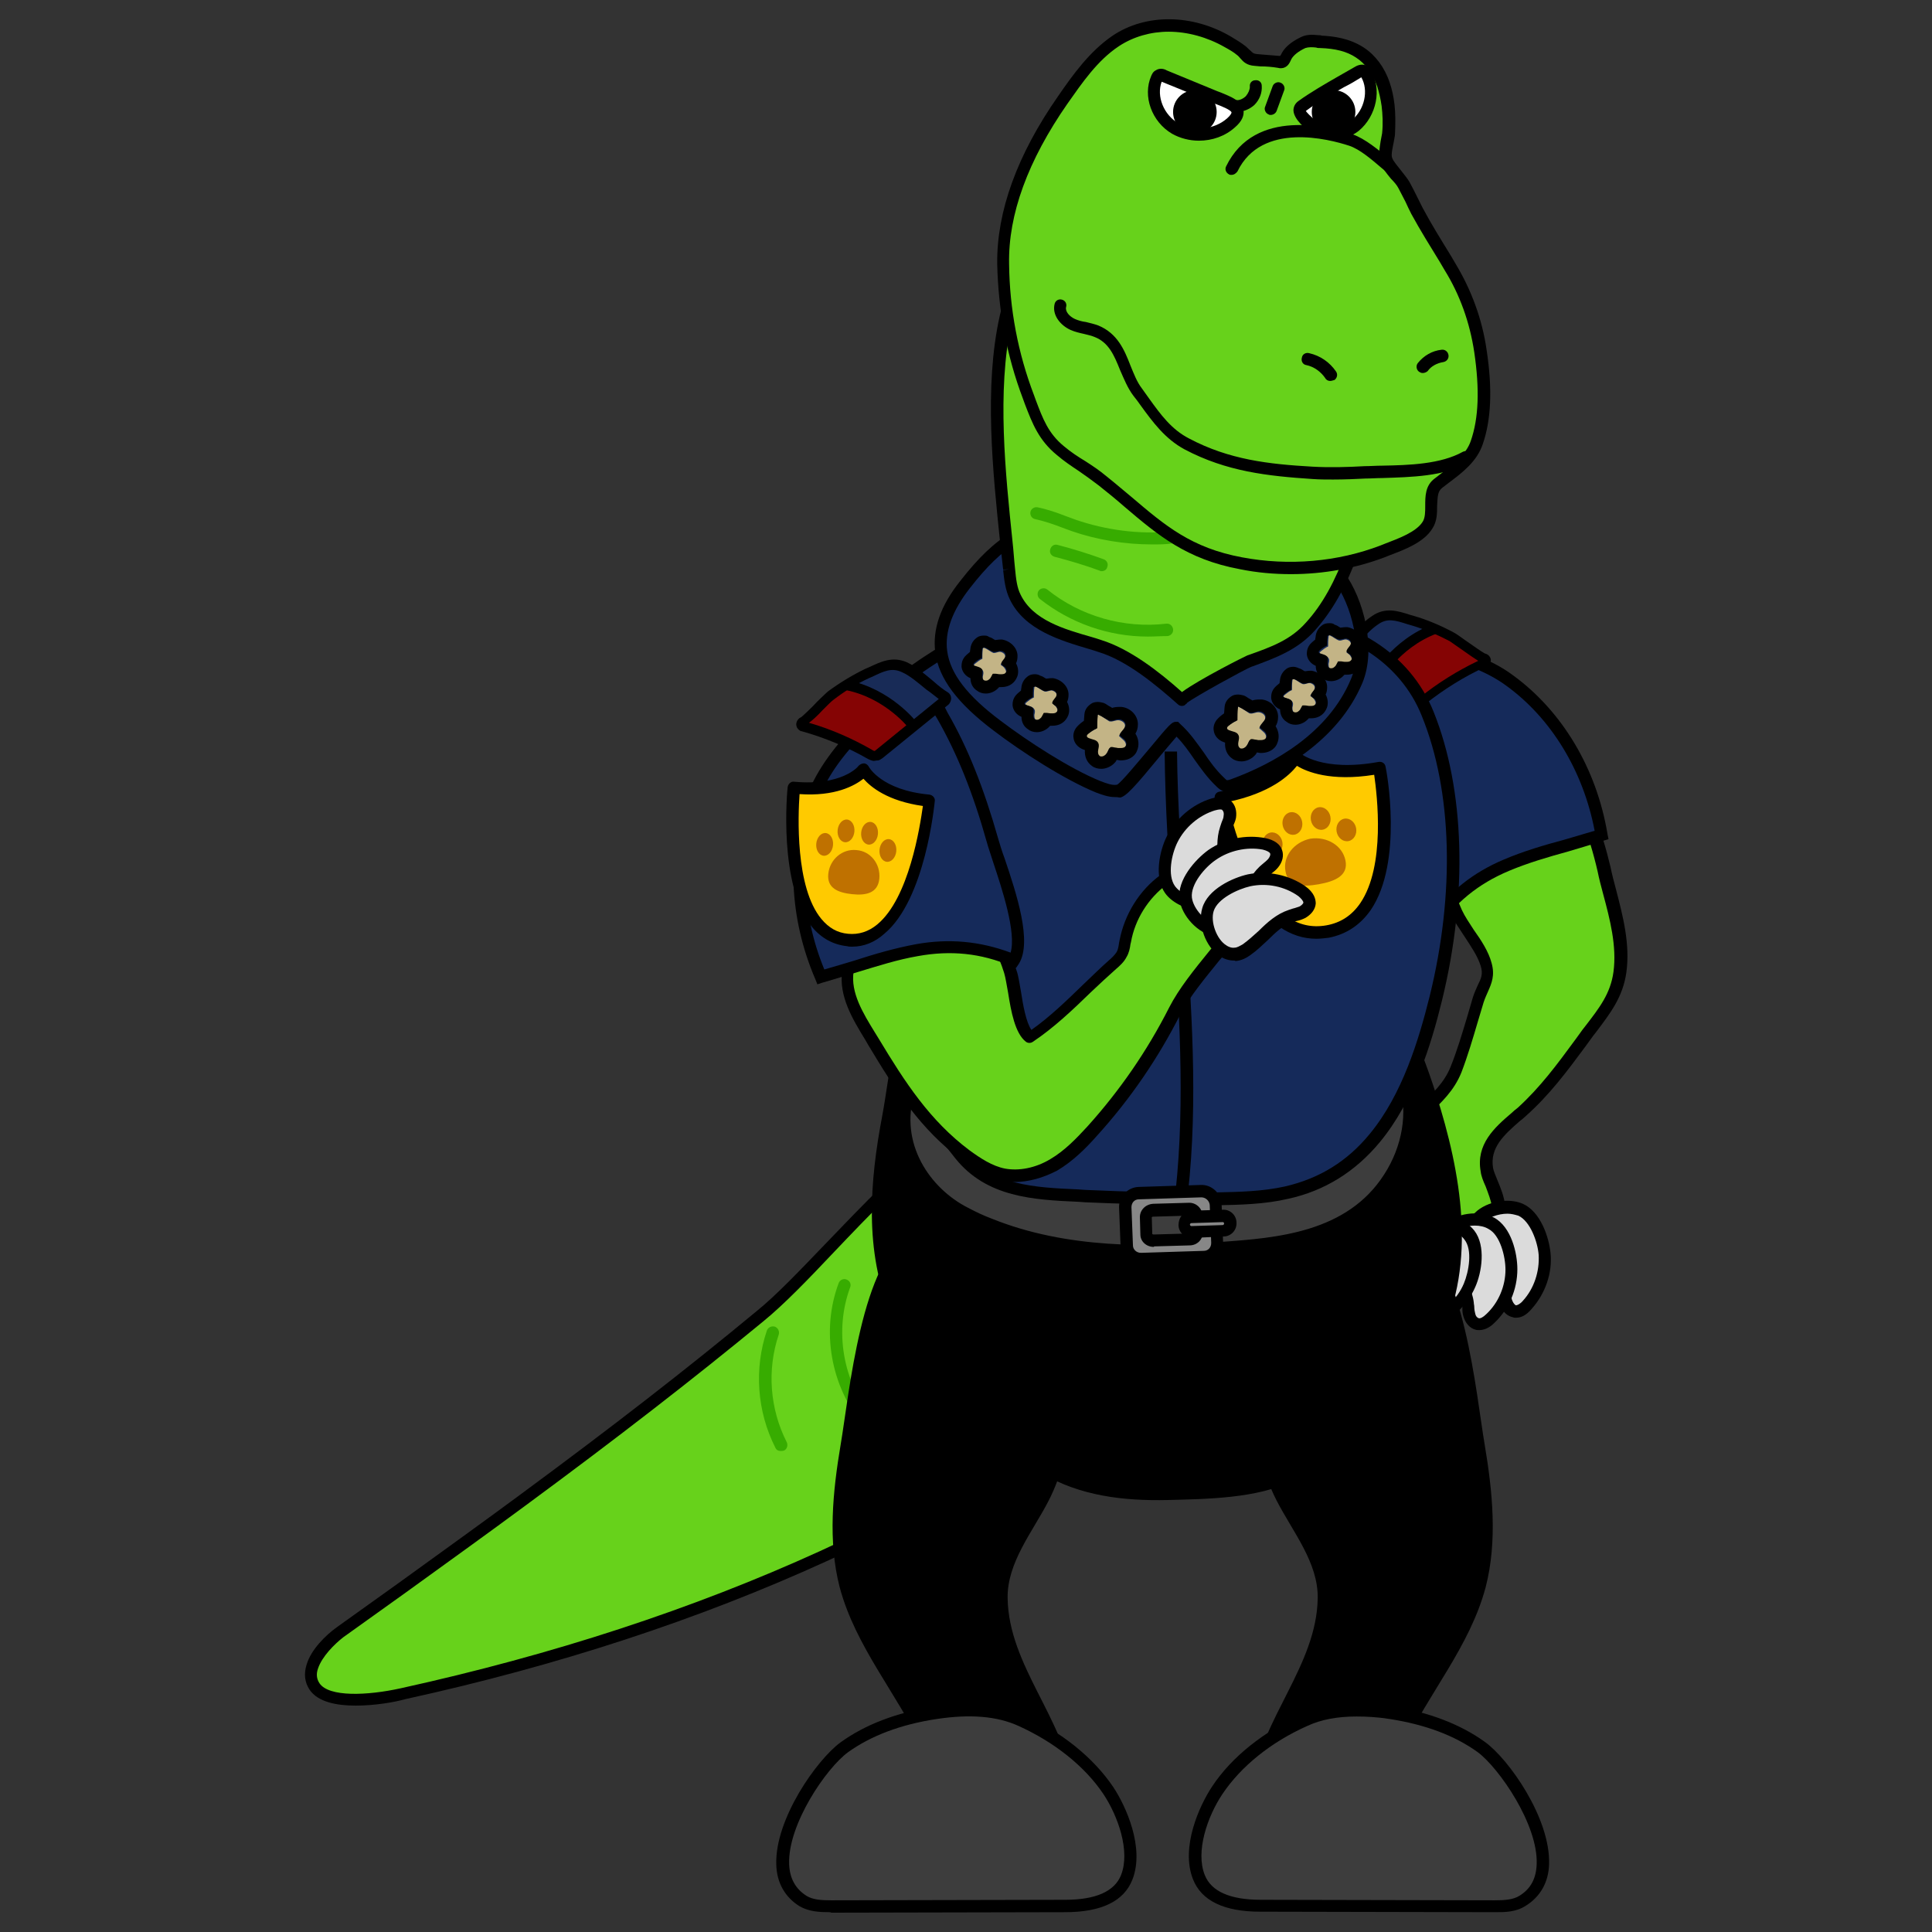 <?xml version="1.0" encoding="utf-8"?>
<!-- Generator: Adobe Illustrator 26.5.0, SVG Export Plug-In . SVG Version: 6.00 Build 0)  -->
<svg version="1.1" id="레이어_1" xmlns="http://www.w3.org/2000/svg" xmlns:xlink="http://www.w3.org/1999/xlink" x="0px"
	 y="0px" viewBox="0 0 390 390" style="enable-background:new 0 0 390 390;" xml:space="preserve">
<rect x="0" y="0" width="390" height="390" fill="#333333" stroke="none"/>
<g>
	<g>
		<path style="fill:#67D21B;" d="M282.8,241.1c0.5,3.7,1.7,7,4.6,7.9c4.1,1.4,10.2-0.7,13.9-2.7c3.4-1.8-0.5-7.7-1-10.4
			c-1-5.4,3.4-8.5,7-11.8c4.9-4.5,8.6-9.6,12.5-14.9c3.2-4.3,6.5-7.7,7.3-13.3c0.9-7-1.7-13.9-3.3-20.8c-1.6-6.7-3.9-13.5-7.5-19.5
			c-1.1-1.8-2.4-3.7-4.4-4.4c-1-0.4-2-0.5-3-0.5c-4.3,0-8.5,1.8-12.1,4.3c-3.5,2.5-6.4,5.8-9.1,9.3c-0.8,1-1.5,2.1-1.7,3.3
			c-0.5,3.3,2.9,5.4,4.5,7.9c1.7,2.6,2.3,5.7,3.7,8.5c1.7,3.4,5,6.9,6,10.5c0.9,3-0.7,4.2-1.6,7.1c-1.5,4.7-2.7,9.5-4.5,14.1
			c-1.9,4.7-5.7,7.1-9.2,10.7c-0.6,0.6-1.2,1.3-1.5,2c-0.3,0.6-0.4,1.4-0.4,2C282.7,233.1,282.3,237.3,282.8,241.1z"/>
		<path d="M290.3,250.7c-1.2,0-2.3-0.2-3.4-0.5c-3-1-4.8-4-5.4-8.9l0,0c-0.5-4.1-0.1-8.6,0.1-10.7c0.1-0.8,0.2-1.6,0.5-2.4
			c0.4-0.9,1.1-1.7,1.8-2.4c1-1,1.9-1.9,2.9-2.8c2.4-2.3,4.7-4.4,6-7.6c1.3-3.2,2.3-6.6,3.3-9.9c0.4-1.4,0.8-2.7,1.2-4.1
			c0.3-1,0.7-1.8,1-2.5c0.7-1.4,1.1-2.3,0.6-3.9c-0.6-2-2-4-3.3-6c-0.9-1.4-1.9-2.8-2.6-4.2c-0.6-1.2-1.1-2.5-1.5-3.7
			c-0.6-1.7-1.2-3.3-2.1-4.7c-0.4-0.6-1-1.3-1.6-2c-1.6-1.8-3.5-3.8-3-6.8c0.2-1.5,1.1-2.7,2-3.9c2.3-2.9,5.4-6.7,9.3-9.5
			c2.9-2.1,7.4-4.5,12.8-4.5c1.4,0,2.5,0.2,3.5,0.6c2.3,0.9,3.8,3,5,4.9c3.3,5.5,5.9,12.2,7.7,19.8c0.3,1.5,0.7,3,1.1,4.5
			c1.4,5.4,2.9,11.1,2.1,16.8c-0.7,5-3.3,8.3-6,11.9c-0.5,0.6-1,1.3-1.5,2l-0.8,1.1c-3.7,5-7.2,9.7-11.9,13.9
			c-0.4,0.4-0.9,0.8-1.3,1.1c-3.2,2.8-6.1,5.4-5.4,9.5c0.1,0.6,0.5,1.5,0.9,2.5c1.2,2.9,3,7.3-0.5,9.2
			C298.7,249.1,294.2,250.7,290.3,250.7z M308.9,152.1C308.9,152.1,308.9,152.1,308.9,152.1c-4.9,0-8.9,2.2-11.5,4.1
			c-3.7,2.7-6.7,6.2-8.8,9c-0.7,0.9-1.3,1.8-1.5,2.7c-0.3,1.8,1,3.2,2.4,4.8c0.6,0.7,1.3,1.5,1.8,2.3c1.1,1.7,1.7,3.5,2.4,5.2
			c0.4,1.2,0.9,2.4,1.4,3.5c0.6,1.3,1.5,2.6,2.4,4c1.5,2.1,3,4.4,3.6,6.7c0.7,2.5,0,4.1-0.7,5.7c-0.3,0.7-0.6,1.3-0.9,2.2
			c-0.4,1.3-0.8,2.7-1.2,4c-1,3.4-2,6.8-3.3,10.2c-1.5,3.7-4,6-6.6,8.5c-0.9,0.9-1.9,1.7-2.8,2.7c-0.6,0.6-1,1.1-1.3,1.7
			c-0.2,0.5-0.3,1.1-0.3,1.7c-0.2,2.1-0.6,6.4-0.1,10.2l0,0c0.5,3.9,1.7,6.2,3.7,6.9c3.5,1.1,9-0.5,12.9-2.6
			c1.4-0.7,0.5-3.2-0.6-6.1c-0.5-1.1-0.9-2.1-1-3c-1-5.5,2.8-8.9,6.2-11.8c0.4-0.4,0.8-0.7,1.3-1.1c4.5-4.1,7.9-8.7,11.5-13.6
			l0.8-1.1c0.5-0.7,1-1.4,1.5-2c2.6-3.4,4.9-6.3,5.5-10.7c0.7-5.2-0.7-10.6-2.1-15.8c-0.4-1.5-0.8-3-1.1-4.5
			c-1.7-7.4-4.2-13.8-7.4-19.1c-0.9-1.6-2.1-3.3-3.8-3.9C310.8,152.2,310,152.1,308.9,152.1z"/>
	</g>
	<g>
		<path style="fill:#152A5A;" d="M304.6,137.3c10.1,7.3,16.5,19,18.6,31.3c-6.4,2.1-13,3.5-19.2,6.1c-6.4,2.7-11.3,6.7-15.2,12.5
			c-5.2-2.4-8-17.3-9.7-22.6c-2.7-8.6-4.8-17.5-5.3-26.6c-0.3-4.9-1.3-7.1,3.4-8.2c3-0.7,7,0.3,9.9,0.8
			C293.1,131.8,299.7,133.7,304.6,137.3z"/>
		<path d="M289.3,188.7l-1-0.4c-4.7-2.2-7.3-12.1-9.2-19.3c-0.4-1.6-0.8-3-1.1-4c-3.2-10.1-4.9-18.7-5.4-26.9c0-0.7-0.1-1.3-0.1-1.9
			c-0.3-3.6-0.6-6.4,4.5-7.6c2.9-0.7,6.5,0.1,9.4,0.6l1.1,0.2c7.7,1.5,13.6,3.7,17.9,6.9l0,0c9.9,7.2,16.9,18.8,19.1,32.1l0.2,1
			l-1,0.3c-2.4,0.8-4.9,1.5-7.2,2.2c-4,1.1-8.1,2.3-11.9,3.9c-6.2,2.6-11,6.5-14.6,12L289.3,188.7z M279.6,130.8
			c-0.7,0-1.4,0.1-2,0.2c-3,0.7-2.9,1.4-2.6,4.9c0.1,0.6,0.1,1.3,0.2,2c0.5,8,2.2,16.3,5.3,26.3c0.3,1.1,0.7,2.5,1.1,4.1
			c1.5,5.5,3.8,14.4,7,17.1c3.9-5.4,8.8-9.3,15-11.9c4-1.7,8.1-2.9,12.2-4c2-0.6,4.1-1.2,6.1-1.8c-2.3-12.1-8.8-22.8-18-29.4
			c-4-2.9-9.6-5-16.9-6.4l-1.1-0.2C283.9,131.3,281.6,130.8,279.6,130.8z"/>
	</g>
	<g>
		<path style="fill:#DBDBDB;" d="M311.7,253.2c0.3,3.7-1,7.5-3.5,10.3c-0.7,0.7-1.6,1.5-2.6,1.3c-0.8-0.2-1.4-0.9-1.7-1.7
			s-0.3-1.6-0.5-2.4c-0.8-3.7-4-6.3-5.7-9.6c-0.4-0.8-0.7-1.6-0.7-2.5c0.1-0.9,0.5-1.7,1-2.3c1.8-2.2,6-3.1,8.6-2
			C309.9,245.6,311.5,250.3,311.7,253.2z"/>
		<path d="M306,266c-0.2,0-0.4,0-0.6-0.1c-1.1-0.2-2.1-1.1-2.6-2.5c-0.2-0.6-0.3-1.2-0.4-1.8c0-0.3-0.1-0.5-0.1-0.8
			c-0.4-2-1.7-3.7-3-5.5c-0.9-1.2-1.8-2.5-2.5-3.8c-0.4-0.7-0.9-1.8-0.8-3.1c0.1-1,0.5-2.1,1.3-3.1c2.1-2.6,6.9-3.7,10.1-2.3
			c3.6,1.6,5.3,6.8,5.6,10c0.4,4-1.1,8.2-3.8,11.2C308.1,265.5,307.1,266,306,266z M304.3,245c-1.9,0-4.1,0.8-5.1,2
			c-0.3,0.4-0.7,1-0.7,1.6c0,0.5,0.1,1.1,0.5,1.8c0.6,1.2,1.4,2.3,2.3,3.5c1.4,1.9,2.9,3.9,3.5,6.5c0.1,0.3,0.1,0.6,0.2,0.9
			c0.1,0.5,0.1,0.9,0.3,1.3c0.2,0.5,0.5,0.8,0.7,0.9c0.3,0,0.9-0.3,1.4-0.9c2.3-2.5,3.4-6,3.2-9.3l0,0c-0.2-2.6-1.7-6.8-4.1-7.9
			C305.8,245.2,305.1,245,304.3,245z"/>
	</g>
	<g>
		<path style="fill:#DBDBDB;" d="M305.1,256.3c0,3.7-1.6,7.4-4.3,10c-0.7,0.7-1.7,1.3-2.7,1c-0.8-0.2-1.3-1-1.5-1.8
			c-0.2-0.8-0.2-1.6-0.3-2.4c-0.4-3.7-3.4-6.6-4.8-10.1c-0.3-0.8-0.6-1.7-0.4-2.5c0.1-0.9,0.6-1.6,1.2-2.2c2-2,6.3-2.6,8.8-1.2
			C303.9,248.5,305.1,253.3,305.1,256.3z"/>
		<path d="M298.6,268.5c-0.3,0-0.5,0-0.8-0.1c-1.1-0.3-2-1.3-2.4-2.7c-0.2-0.6-0.2-1.2-0.2-1.8c0-0.3,0-0.5-0.1-0.8
			c-0.2-2-1.4-3.8-2.6-5.7c-0.8-1.3-1.6-2.6-2.2-4.1c-0.3-0.8-0.7-1.9-0.5-3.1c0.1-1,0.7-2,1.6-2.9c2.3-2.4,7.2-3.1,10.2-1.5
			c3.5,1.9,4.7,7.2,4.7,10.4l0,0c0,4.1-1.7,8.1-4.7,10.9C300.6,268.1,299.5,268.5,298.6,268.5z M297.7,247.4c-1.7,0-3.6,0.6-4.6,1.6
			c-0.3,0.4-0.8,0.9-0.9,1.6c-0.1,0.5,0,1.1,0.4,1.9c0.5,1.3,1.2,2.4,2,3.7c1.3,2.1,2.6,4.2,2.9,6.7c0,0.3,0.1,0.6,0.1,0.9
			c0,0.5,0.1,1,0.2,1.4c0.1,0.5,0.4,0.8,0.7,0.9c0.3,0.1,0.9-0.2,1.5-0.8c2.5-2.3,3.9-5.7,3.9-9l0,0c0-2.7-1.1-7-3.4-8.2
			C299.7,247.6,298.7,247.4,297.7,247.4z"/>
	</g>
	<g>
		<path style="fill:#DBDBDB;" d="M296.6,259.4c-1.5,3.4-4.4,6.2-7.9,7.4c-0.9,0.3-2.1,0.5-2.9-0.1c-0.6-0.5-0.8-1.4-0.7-2.2
			s0.5-1.6,0.7-2.3c1.1-3.6-0.5-7.4-0.4-11.2c0-0.9,0.1-1.7,0.6-2.5c0.5-0.7,1.2-1.3,2-1.6c2.6-1.1,6.8,0.1,8.5,2.3
			C298.6,251.8,297.8,256.7,296.6,259.4z"/>
		<path d="M287.1,268.4c-0.8,0-1.5-0.2-2.1-0.7c-0.9-0.7-1.3-2-1.1-3.4c0.1-0.6,0.3-1.2,0.5-1.8c0.1-0.2,0.2-0.5,0.3-0.7
			c0.6-1.9,0.3-4-0.1-6.3c-0.2-1.5-0.5-3-0.4-4.6c0-0.8,0.1-2,0.8-3.1c0.5-0.9,1.4-1.6,2.6-2.1c3.1-1.3,7.9,0,10,2.7
			c2.4,3.1,1.5,8.5,0.2,11.4c0,0,0,0,0,0c-1.6,3.7-4.8,6.7-8.6,8.1C288.4,268.3,287.7,268.4,287.1,268.4z M290.3,247.8
			c-0.6,0-1.2,0.1-1.8,0.3c-0.5,0.2-1.1,0.5-1.4,1.1c-0.3,0.4-0.4,1-0.4,1.9c0,1.4,0.2,2.7,0.4,4.2c0.4,2.4,0.7,4.9,0,7.3
			c-0.1,0.3-0.2,0.6-0.3,0.9c-0.2,0.5-0.3,0.9-0.4,1.3c-0.1,0.5,0,0.9,0.2,1.1c0.3,0.2,0.9,0.2,1.7-0.1c3.2-1.1,5.9-3.6,7.2-6.7l0,0
			c1-2.4,1.8-6.8,0.1-8.9C294.5,248.7,292.2,247.8,290.3,247.8z M296.6,259.4L296.6,259.4L296.6,259.4z"/>
	</g>
	<g>
		<path style="fill:#182B57;" d="M286,142c-0.3,0-0.5-0.2-0.6-0.2l-14.9-8.6c-0.1-0.1-0.2-0.2-0.2-0.3s0-0.3,0.1-0.4
			c0.9-0.8,1.7-1.8,2.6-2.8c1.4-1.6,2.8-3.3,4.5-4.4c2.3-1.6,4.3-1,6.9-0.2l0.7,0.2c2.8,0.8,5.5,1.9,8,3.3c0.3,0.2,1.2,0.7,2.4,1.7
			c1.3,0.9,3.5,2.5,4,2.7c0.2,0,0.3,0.1,0.4,0.3s0,0.5-0.2,0.6l0,0c-4.5,2.1-8.7,4.7-12.6,7.8c-0.2,0.1-0.4,0.3-0.7,0.4
			C286.3,142,286.2,142,286,142z"/>
		<path style="fill:#850404;" d="M289.7,126.9c0,0-6.9,2.2-12.1,10.3l8.4,4.7l13.9-8.8L289.7,126.9z"/>
		<path d="M285.9,143c-0.5,0-0.9-0.3-1-0.4L270,134c-0.4-0.2-0.7-0.6-0.7-1.1c-0.1-0.5,0.1-0.9,0.4-1.2c0.8-0.8,1.6-1.7,2.5-2.7
			c1.4-1.7,2.9-3.4,4.7-4.6c2.7-1.9,5.2-1.1,7.7-0.3l0.7,0.2c2.8,0.8,5.6,2,8.2,3.4c0.4,0.2,1.1,0.7,2.5,1.7
			c0.9,0.6,3.1,2.2,3.7,2.5c0.5,0.1,0.9,0.4,1.1,0.8c0.2,0.4,0.2,0.7,0,1.1c-0.1,0.3-0.4,0.6-0.7,0.8H300l0,0h-0.1
			c-4.4,2-8.5,4.6-12.3,7.6c-0.2,0.2-0.6,0.4-1,0.6C286.4,143,286.2,143,285.9,143z M294.9,131c-1-0.7-2-1.4-2.3-1.6
			c-2.5-1.3-5.1-2.4-7.8-3.2l-0.7-0.2c-2.5-0.8-4.1-1.3-6,0.1c-1.5,1-2.9,2.6-4.3,4.3c-0.7,0.8-1.4,1.6-2.1,2.3l14.3,8.2l0.2,0.1
			l0,0c0.1,0,0.3-0.1,0.4-0.2c3.6-2.9,7.6-5.4,11.8-7.4C297.6,132.9,296.6,132.2,294.9,131z"/>
		<g>
			<path style="fill:#850404;" d="M277.6,137.3c0,0,3.8-7.3,12.1-10.3"/>
			<path d="M278.5,137.8c0-0.1,3.8-7,11.5-9.9l-0.7-1.9c-8.5,3.2-12.4,10.5-12.6,10.8L278.5,137.8z"/>
		</g>
	</g>
</g>
<g>
	<g>
		<path style="fill:#67D21B;" d="M63,336.4c-0.4,1.4-0.4,2.8,0.5,4c2.8,4.2,13.8,2.4,17.7,1.5c55.6-12.2,109.9-34.3,154-70.3
			c3-2.4,6-5.1,7.4-8.6c1.3-3.4,0.9-7.3,0.2-10.9c-1.7-9.3-4.9-18.5-11.3-25.4c-25.2-27.1-59.4,23.4-78.2,39
			c-15.6,12.8-31.6,25.1-47.8,37.1c-8.1,6-16.3,11.9-24.5,17.8c-4.1,2.9-8.2,5.9-12.3,8.8C66.8,330.9,63.9,333.6,63,336.4z"/>
		<path d="M71.8,344.3c-3.8,0-7.6-0.7-9.3-3.2c-1-1.5-1.2-3.2-0.6-5.1v0c0.9-3,3.8-5.9,6.2-7.6c4.1-2.9,8.2-5.9,12.3-8.8
			c9.4-6.8,17.2-12.4,24.5-17.8c18.6-13.7,33.8-25.5,47.8-37.1c4.1-3.3,9-8.5,14.2-13.9c14.2-14.8,31.8-33.2,48.4-33.2
			c0.1,0,0.1,0,0.2,0c6.3,0,12.1,2.8,17.2,8.2c5.8,6.2,9.6,14.7,11.6,26c0.7,3.8,1.1,7.8-0.3,11.5c-1.5,3.8-4.5,6.5-7.7,9.2
			c-40.8,33.2-92.8,57-154.5,70.5C79.7,343.6,75.7,344.3,71.8,344.3z M64.2,336.8c-0.4,1.1-0.3,2.1,0.3,3c1.9,2.8,9.6,2.5,16.4,1
			c61.4-13.5,113.1-37,153.5-70c3-2.4,5.8-4.9,7-8.1c1.2-3.2,0.8-6.8,0.2-10.2c-1.9-10.8-5.5-18.9-11-24.8c-4.6-5-9.6-7.4-15.4-7.5
			c-0.1,0-0.1,0-0.2,0c-15.5,0-32.8,18-46.6,32.5c-5.2,5.5-10.2,10.7-14.4,14.1c-14.1,11.6-29.3,23.4-47.9,37.1
			c-7.3,5.4-15.1,11-24.5,17.8c-4.1,2.9-8.2,5.9-12.3,8.8C67.5,331.9,65,334.4,64.2,336.8z"/>
	</g>
	<path style="fill:#37AC00;" d="M157.6,292.9c-0.5,0-0.9-0.2-1.1-0.7c-3.7-7.3-4.3-15.9-1.7-23.6c0.2-0.6,0.9-1,1.6-0.8
		c0.6,0.2,1,0.9,0.8,1.6c-2.4,7.1-1.8,15,1.6,21.7c0.3,0.6,0.1,1.4-0.5,1.7C158,292.9,157.8,292.9,157.6,292.9z"/>
	<path style="fill:#37AC00;" d="M175.1,288c-0.4,0-0.7-0.1-0.9-0.4c-6.5-7.8-8.5-19-4.9-28.6c0.2-0.6,1-1,1.6-0.7
		c0.6,0.2,1,0.9,0.7,1.6c-3.2,8.7-1.5,19,4.5,26.1c0.4,0.5,0.4,1.3-0.2,1.7C175.7,287.9,175.4,288,175.1,288z"/>
</g>
<path d="M179.9,265.4c3.2,7.4,8.6,13.8,14.4,19.5c4.9,4.7,10.2,9,16,12.5c7.7,4.6,16.6,5.6,25.4,5.4c7.7-0.2,18.3-0.3,25.2-3.9
	c5.7-3,10.8-7,15.5-11.3c5.6-5.1,10.9-10.8,14.3-17.6c7.4-15.1,4.3-33.1-0.8-49.1c-3.5-10.9-8.1-21.9-16.6-29.5
	c-6.7-6-15.4-9.4-24.1-11.5c-20.4-5-51.9-3.3-64.1,17.4c-4.6,7.8-5.4,19.2-7,27.9C175.6,238.3,174.4,252.6,179.9,265.4z"/>
<g>
	<path style="fill:#3D3D3D;" d="M199.7,247.2c14.9,6,31.2,6,46.8,4.8c12.2-0.9,26.3-2.2,33.9-14.1c3.6-5.6,5.2-12.8,3.3-19.2
		c-1.9-6.6-7.2-11.4-12.9-14.8c-12.4-7.3-27-8.8-41.1-8.4c-6.9,0.2-13.8,0.7-20.4,2.9c-9.1,3-22.7,11.7-25.8,22.2
		c-3.1,10.3,2.9,20.3,11.5,24.6C196.6,245.8,198.2,246.5,199.7,247.2z"/>
	<path d="M232.1,253.8c-10.8,0-22.2-1.2-32.9-5.5l0,0c-1.6-0.7-3.3-1.4-4.8-2.2c-8.6-4.3-15.5-14.6-12.1-26
		c3.5-11.5,18.2-20.2,26.6-23c7.1-2.3,14.5-2.8,20.8-3c11.3-0.3,27.8,0.3,41.8,8.6c4.9,2.9,11.2,7.9,13.4,15.5
		c1.9,6.4,0.6,14-3.4,20.3c-8.2,12.7-23.6,13.9-34.9,14.7C242,253.6,237.1,253.8,232.1,253.8z M200.2,246
		c15.1,6.1,31.9,5.8,46.2,4.7c11.4-0.8,25.5-1.9,33-13.6c3.7-5.7,4.8-12.5,3.1-18.2c-2-6.8-7.8-11.4-12.3-14.1
		c-13.4-7.9-29.5-8.5-40.5-8.3c-6.1,0.1-13.3,0.6-20,2.8c-8.6,2.8-22,11.4-25.1,21.4c-3.1,10.1,3.1,19.2,10.8,23.1
		C197.1,244.7,198.6,245.4,200.2,246L200.2,246z"/>
</g>
<g>
	<g>
		<path style="fill:#152A5A;" d="M277.6,229.7c6.3-7.7,9.8-18.1,12.3-28.3c4.5-18,5.4-39.9-1.6-57.4c-4.8-11.9-16.9-18.7-29.4-18.7
			c-6.6,0-13.2-2.7-20-3.1c-7.9-0.5-15.8,0.1-23.6,1.8c-4.5,1-8.5,3.7-12.9,4.5c-4.2,0.8-7.2,0.1-11.3,2.6
			c-6.2,3.7-12.2,8-16.5,13.8c-6,7.9-3.7,23.4-2.1,32.6c1.9,10.8-0.2,21.5,5.3,31.6c4.6,8.5,10,16.6,16.1,24.2
			c6.2,7.7,15.7,7.8,25.3,8.3c8.8,0.4,17.7,0.6,26.6,0.5c4.7-0.1,9.4-0.2,14-1.2C267.5,239,273.2,235,277.6,229.7z"/>
		<path d="M240,243.2c-7,0-14-0.2-20.9-0.5l-1.4-0.1c-9.1-0.4-18.5-0.9-24.8-8.7c-6-7.4-11.4-15.6-16.2-24.3
			c-3.8-6.9-4.1-14.1-4.5-21.1c-0.2-3.6-0.4-7.2-1-10.8c-2-11.5-3.6-25.7,2.4-33.5c5-6.6,12-11.2,16.9-14.1c3.1-1.8,5.6-2,8.2-2.3
			c1.1-0.1,2.3-0.2,3.5-0.4c2.1-0.4,4.2-1.3,6.3-2.2c2.1-0.9,4.3-1.8,6.6-2.3c7.9-1.7,16-2.3,23.9-1.8c3.2,0.2,6.4,0.9,9.5,1.6
			c3.6,0.8,6.9,1.5,10.4,1.5c13.8,0.1,25.8,7.7,30.5,19.5c6.3,15.7,6.9,36.9,1.7,58.2c-2.2,9-5.7,20.4-12.6,28.7
			c-4.9,5.9-11.1,9.8-18.5,11.4c-4.7,1.1-9.6,1.2-14.3,1.3C243.8,243.2,241.9,243.2,240,243.2z M233.7,123.3c-6,0-12.1,0.6-18.1,1.9
			c-2.1,0.4-4,1.3-6.1,2.2c-2.2,0.9-4.4,1.9-6.8,2.4c-1.4,0.3-2.6,0.4-3.8,0.5c-2.5,0.2-4.6,0.4-7.2,1.9
			c-7.4,4.4-12.6,8.7-16.2,13.5c-6,8-3,25.2-1.9,31.6c0.7,3.8,0.8,7.5,1,11.1c0.3,7,0.7,13.6,4.2,20c4.7,8.6,10,16.6,15.9,24
			c5.6,6.9,14,7.3,23,7.7l1.4,0.1c8.8,0.4,17.7,0.6,26.5,0.5c4.7-0.1,9.3-0.2,13.8-1.2c6.9-1.6,12.5-5,17.1-10.6l0,0
			c6.6-8,9.9-19,12.1-27.8c5.1-20.7,4.6-41.4-1.6-56.6c-4.3-10.8-15.4-17.9-28.2-18c-3.7,0-7.3-0.8-10.9-1.6c-3-0.6-6.1-1.3-9.2-1.5
			C237.2,123.4,235.5,123.3,233.7,123.3z"/>
	</g>
	<path d="M239.8,240.9l-2.5-0.3c2-18.6,0.7-37.7-0.6-56.1c-0.8-10.7-1.5-21.9-1.6-32.8l2.5,0c0.1,10.9,0.9,21.9,1.6,32.7
		C240.5,202.9,241.9,222.1,239.8,240.9z"/>
</g>
<g>
	<g>
		<path style="fill:#878787;" d="M242.5,240.5l-12.6,0.4c-1.5,0.1-2.7,1.3-2.7,2.9l0.3,7.7c0.1,1.5,1.3,2.7,2.9,2.7l12.6-0.4
			c1.5-0.1,2.7-1.3,2.7-2.9l-0.3-7.7C245.3,241.6,244,240.4,242.5,240.5z M241.5,248.9c0,0.7-0.6,1.3-1.5,1.4l-7.1,0.2
			c-0.8,0-1.5-0.5-1.6-1.3l-0.1-3.5c0-0.7,0.6-1.3,1.5-1.4l7.1-0.2c0.8,0,1.5,0.5,1.6,1.3L241.5,248.9z"/>
		<path d="M230.2,255.4c-2.2,0-3.9-1.7-4-3.9l-0.3-7.7c-0.1-2.2,1.7-4.1,3.9-4.2l12.6-0.4l0,0c2.2-0.1,4.1,1.7,4.2,3.9l0.3,7.7
			c0.1,2.2-1.7,4.1-3.9,4.2l-12.6,0.4C230.3,255.4,230.3,255.4,230.2,255.4z M242.5,241.7l-12.6,0.4c-0.9,0-1.5,0.7-1.5,1.6l0.3,7.7
			c0,0.8,0.7,1.5,1.6,1.5c0,0,0,0,0.1,0l12.6-0.4c0.9,0,1.5-0.7,1.5-1.6l-0.3-7.7C244.1,242.4,243.4,241.7,242.5,241.7z
			 M232.9,251.7c-1.5,0-2.7-1.1-2.7-2.5l-0.1-3.5c0-1.4,1.1-2.6,2.7-2.7l7.1-0.2c1.5-0.1,2.8,1.1,2.8,2.5l0.1,3.5v0
			c0,1.4-1.1,2.6-2.7,2.6l-7.1,0.2C232.9,251.7,232.9,251.7,232.9,251.7z M239.9,245.4C239.9,245.4,239.9,245.4,239.9,245.4
			l-7.1,0.2c-0.2,0-0.3,0.1-0.3,0.1l0.1,3.4c0,0,0.1,0.1,0.3,0.1l7.1-0.2c0.2,0,0.2-0.1,0.3-0.1l-0.1-3.5
			C240.2,245.5,240.1,245.4,239.9,245.4z"/>
	</g>
	<g>
		<path style="fill:#878787;" d="M247.7,248.4l-7.8,0.3c-0.4,0-0.7-0.3-0.8-0.7l-0.1-1.5c0-0.4,0.3-0.7,0.7-0.8l7.8-0.3
			c0.4,0,0.7,0.3,0.8,0.7l0.1,1.5C248.4,248.1,248.1,248.4,247.7,248.4z"/>
		<path d="M240.6,249.9c-1.5,0-2.7-1.2-2.7-2.6c0-0.7,0.2-1.4,0.7-2c0.5-0.5,1.2-0.8,1.9-0.9l6.3-0.2c1.5-0.1,2.8,1.1,2.8,2.6
			c0.1,1.5-1.1,2.8-2.6,2.8L240.6,249.9C240.6,249.9,240.6,249.9,240.6,249.9z M246.8,246.7C246.8,246.7,246.8,246.7,246.8,246.7
			l-6.3,0.2c-0.1,0-0.3,0.1-0.3,0.3c0,0.1,0.1,0.3,0.3,0.3c0,0,0,0,0,0l6.3-0.2l0,0c0.1,0,0.3-0.1,0.3-0.3
			C247.1,246.8,247,246.7,246.8,246.7z"/>
	</g>
</g>
<g>
	<path d="M169.7,291.6c-1.6,9.5-2.6,19.5-0.2,28.8c3.2,12,11.6,21.5,16.8,32.6c2.2,4.7,2.5,13.4,8.3,14.1c4,0.5,11.7,0.5,15.4-0.6
		c1.6-0.5,3-1.3,4.4-2.1c0.6-0.3,1.2-0.7,1.6-1.3c0.6-0.9,0.6-2,0.5-3c-1.6-13.1-12.9-23.9-13.1-37.5c-0.1-7.2,5-13.3,8.3-19.7
		c5.4-10.6,5.6-23.7,0.5-34.5c-3.8-8.2-17.5-24.8-28.2-19.4C173.9,253.8,171.4,281.7,169.7,291.6z"/>
	<g>
		<path style="fill:#3D3D3D;" d="M170.4,352.7c5.4-3.9,11.8-6,18.4-7c5.8-0.9,11.9-0.9,17.2,1.5c6.8,3.1,13.5,7.9,17.7,14.1
			c3,4.5,5.9,12.1,3.8,17.6c-1.9,4.8-7.8,5.8-12.5,5.8c-15.7,0-31.5,0-47.2,0.1c-1.9,0-4,0-5.7-1
			C151.4,377.2,164.2,357.2,170.4,352.7z"/>
		<path d="M167.4,386c-1.9,0-4.1-0.1-6-1.2c-2.9-1.8-4.6-4.7-4.7-8.4c-0.3-9.2,8.2-21.2,13-24.7l0,0c5-3.6,11.3-6,18.9-7.2
			c7.3-1.1,13.1-0.6,17.9,1.6c7.8,3.5,14.2,8.7,18.2,14.6c2.6,3.9,6.4,12.3,3.9,18.7c-1.7,4.4-6.3,6.6-13.6,6.6l-47.2,0.1
			C167.7,386,167.5,386,167.4,386z M171.2,353.7L171.2,353.7c-4.4,3.2-12.2,14.6-11.9,22.6c0.1,2.9,1.3,5,3.5,6.4
			c1.3,0.8,3,0.9,5,0.9l47.2-0.1c6.2,0,10-1.7,11.3-5c1.9-4.8-0.6-11.9-3.6-16.4c-3.7-5.5-9.8-10.4-17.1-13.7
			c-4.4-2-9.8-2.4-16.5-1.4C181.8,348.1,175.8,350.4,171.2,353.7z"/>
	</g>
</g>
<g>
	<path d="M299.7,291.6c1.6,9.5,2.6,19.5,0.2,28.8c-3.2,12-11.6,21.5-16.8,32.6c-2.2,4.7-2.5,13.4-8.3,14.1c-4,0.5-11.7,0.5-15.4-0.6
		c-1.6-0.5-3-1.3-4.4-2.1c-0.6-0.3-1.2-0.7-1.6-1.3c-0.6-0.9-0.6-2-0.5-3c1.6-13.1,12.9-23.9,13.1-37.5c0.1-7.2-5-13.3-8.3-19.7
		c-5.4-10.6-5.6-23.7-0.5-34.5c3.8-8.2,17.5-24.8,28.2-19.4C295.5,253.8,298,281.7,299.7,291.6z"/>
	<g>
		<path style="fill:#3D3D3D;" d="M298.9,352.7c-5.4-3.9-11.8-6-18.4-7c-5.8-0.9-11.9-0.9-17.2,1.5c-6.8,3.1-13.5,7.9-17.7,14.1
			c-3,4.5-5.9,12.1-3.8,17.6c1.9,4.8,7.8,5.8,12.5,5.8c15.7,0,31.5,0,47.2,0.1c1.9,0,4,0,5.7-1C318,377.2,305.2,357.2,298.9,352.7z"
			/>
		<path d="M301.9,386c-0.1,0-0.2,0-0.3,0l-47.2-0.1c-7.3,0-11.9-2.2-13.6-6.6c-2.5-6.4,1.3-14.8,3.9-18.7
			c3.9-5.9,10.4-11.1,18.2-14.6c4.8-2.2,10.7-2.7,17.9-1.6c7.5,1.2,13.9,3.6,18.9,7.2l0,0c4.8,3.4,13.3,15.4,13,24.7
			c-0.1,3.7-1.8,6.6-4.7,8.4C306,386,303.8,386,301.9,386z M273.8,346.5c-3.8,0-7.1,0.6-9.9,1.9c-7.4,3.3-13.4,8.2-17.1,13.7
			c-3.1,4.6-5.5,11.7-3.6,16.4c1.3,3.3,5.1,5,11.3,5l47.2,0.1c2,0,3.7-0.1,5-0.9c2.3-1.4,3.4-3.5,3.5-6.4c0.3-8-7.6-19.4-11.9-22.6
			c-4.7-3.4-10.7-5.6-17.8-6.7C278,346.6,275.8,346.5,273.8,346.5z"/>
	</g>
</g>
<g>
	<g>
		<path style="fill:#152A5A;" d="M201.3,146.5c5.7,4.3,14.3,9.9,20.4,12.3c1.3,0.5,2.6,1,4,0.7c1.7-0.3,11.2-13.1,11.7-12.7
			c3.8,3.5,5.2,7.4,8.9,10.9c0.3,0.3,0.7,0.6,1.1,0.7c0.5,0.1,1,0,1.5-0.2c10.3-3.8,20.5-10.4,24.9-20.9c2.6-6.3,0.3-16-3.6-21.2
			c-5.3-7.2-14.7-10.1-23.5-11.3c-9.6-1.3-19.5-1.4-29.2-0.2c-10.8,1.3-15.8,4.5-22.6,13.2C185.5,130,190.4,138.4,201.3,146.5z"/>
		<path d="M225,160.9c-1.3,0-2.6-0.5-3.7-0.9c-6.4-2.6-15.2-8.3-20.7-12.5c-7.3-5.5-11.1-10.5-11.8-15.8c-0.6-4.6,1-9.4,5.1-14.5
			c7.2-9.2,12.7-12.4,23.5-13.7c10-1.2,19.9-1.1,29.5,0.2c11.7,1.6,19.6,5.5,24.4,11.8c4,5.4,6.6,15.5,3.7,22.4
			c-5,11.8-16.7,18.2-25.6,21.6c-0.6,0.2-1.4,0.5-2.2,0.3c-0.7-0.2-1.2-0.6-1.6-1c-1.9-1.8-3.2-3.7-4.5-5.5
			c-1.1-1.6-2.2-3.2-3.6-4.6c-0.8,0.9-2.1,2.5-3.3,3.9c-5.1,6.2-6.9,8.2-8.1,8.4C225.6,160.9,225.3,160.9,225,160.9z M231.3,105.1
			c-4.5,0-9.1,0.3-13.7,0.8c-10.1,1.2-15,4.1-21.8,12.8c-3.6,4.6-5.1,8.8-4.6,12.7c0.6,4.6,4.1,9.1,10.8,14.1l0,0
			c5.4,4.1,14,9.7,20.2,12.2c1.1,0.4,2.3,0.9,3.3,0.7c0.8-0.4,4.5-4.9,6.7-7.5c3.9-4.7,4.3-5.1,5.1-5.2l0.5,0l0.4,0.4
			c2.1,1.9,3.4,3.9,4.8,5.8c1.2,1.8,2.4,3.5,4.2,5.2c0.1,0.1,0.4,0.4,0.5,0.4c0.2,0,0.6-0.1,0.8-0.2c8.5-3.1,19.6-9.2,24.2-20.2
			c2.5-5.8,0.2-15-3.5-19.9c-4.3-5.8-11.7-9.3-22.7-10.9C241.5,105.5,236.4,105.1,231.3,105.1z"/>
	</g>
	<g>
		<path style="fill:#C3B486;" d="M250.1,142.7c-0.1,0-0.2-0.1-0.3,0c-0.1,0.1-0.1,0.2-0.1,0.3c-0.1,0.8-0.1,1.7-0.1,2.5
			c-0.7,0.3-1.3,0.7-1.9,1.2c-0.1,0.1-0.3,0.3-0.2,0.4c0,0.2,0.2,0.3,0.4,0.4c0.7,0.2,1.6,0.3,1.9,1c0.2,0.4,0.1,0.9,0,1.3
			s0,1,0.3,1.3c0.4,0.3,0.9,0.1,1.3-0.2s0.5-0.8,0.7-1.2c0.1-0.1,0.1-0.2,0.3-0.3c0.1-0.1,0.3,0,0.4,0c0.4,0.1,0.8,0.1,1.1,0.2
			c0.6,0.1,1.4,0.1,1.6-0.5c0.2-0.4,0-0.9-0.3-1.2s-0.7-0.6-1-0.9c0.2-0.8,1.2-1.3,1.2-2.1c0-0.6-0.6-1-1.2-1.1
			c-0.7-0.1-1.3,0.4-2,0.2C251.7,143.7,250.8,143,250.1,142.7z"/>
		<path d="M249.9,142.6c0.1,0,0.1,0,0.2,0.1c0.7,0.3,1.6,1,2.3,1.2c0.1,0,0.2,0,0.2,0c0.5,0,1-0.3,1.5-0.3c0.1,0,0.1,0,0.2,0
			c0.6,0.1,1.2,0.5,1.2,1.1c0,0.8-1,1.3-1.2,2.1c0.3,0.4,0.7,0.6,1,0.9c0.3,0.3,0.5,0.8,0.3,1.2c-0.2,0.4-0.7,0.5-1.1,0.5
			c-0.2,0-0.4,0-0.5,0c-0.4-0.1-0.8-0.1-1.1-0.2c-0.1,0-0.1,0-0.2,0c-0.1,0-0.1,0-0.2,0c-0.1,0.1-0.2,0.2-0.3,0.3
			c-0.2,0.4-0.4,0.9-0.7,1.2c-0.2,0.2-0.5,0.4-0.8,0.4c-0.2,0-0.3,0-0.4-0.1c-0.4-0.3-0.4-0.8-0.3-1.3c0.1-0.5,0.2-0.9,0-1.3
			c-0.3-0.7-1.2-0.7-1.9-1c-0.2-0.1-0.4-0.2-0.4-0.4c0-0.2,0.1-0.3,0.2-0.4c0.6-0.5,1.2-0.9,1.9-1.2c0-0.8,0-1.7,0.1-2.5
			c0-0.1,0-0.2,0.1-0.3C249.8,142.7,249.9,142.6,249.9,142.6 M249.9,140.2c-0.5,0-1,0.1-1.4,0.4c-0.4,0.3-1.2,0.9-1.3,2.1
			c0,0.4-0.1,0.9-0.1,1.3c-0.4,0.3-0.7,0.5-1.1,0.9c-1,0.9-1.1,2-1,2.5c0.1,1.1,0.9,2,2,2.4c0.1,0,0.2,0.1,0.3,0.1
			c-0.1,1.3,0.4,2.5,1.4,3.2c0.5,0.4,1.2,0.6,1.9,0.6c0.9,0,1.9-0.4,2.6-1.1c0.2-0.2,0.4-0.4,0.5-0.7c0.3,0,0.5,0.1,0.8,0.1
			c2.2,0,3.1-1.3,3.3-1.9c0.5-1.1,0.4-2.4-0.3-3.5c0.3-0.5,0.5-1.1,0.5-1.9c0-1.8-1.5-3.3-3.3-3.5c-0.2,0-0.3,0-0.5,0
			c-0.6,0-1.1,0.1-1.4,0.2c0,0,0,0,0,0c-0.1-0.1-0.3-0.2-0.5-0.3c-0.4-0.2-0.7-0.5-1.2-0.7C250.7,140.3,250.3,140.2,249.9,140.2
			L249.9,140.2z"/>
	</g>
	<g>
		<path style="fill:#C3B486;" d="M221.8,144.3c-0.1,0-0.2-0.1-0.3,0c-0.1,0.1-0.1,0.2-0.1,0.3c-0.1,0.8-0.1,1.7-0.1,2.5
			c-0.7,0.3-1.3,0.7-1.9,1.2c-0.1,0.1-0.3,0.3-0.2,0.4c0,0.2,0.2,0.3,0.4,0.4c0.7,0.2,1.6,0.3,1.9,1c0.2,0.4,0.1,0.9,0,1.3
			s0,1,0.3,1.3c0.4,0.3,0.9,0.1,1.3-0.2s0.5-0.8,0.7-1.2c0.1-0.1,0.1-0.2,0.3-0.3c0.1-0.1,0.3,0,0.4,0c0.4,0.1,0.8,0.1,1.1,0.2
			c0.6,0.1,1.4,0.1,1.6-0.5c0.2-0.4,0-0.9-0.3-1.2s-0.7-0.6-1-0.9c0.2-0.8,1.2-1.3,1.2-2.1c0-0.6-0.6-1-1.2-1.1
			c-0.7-0.1-1.3,0.4-2,0.2C223.4,145.3,222.5,144.6,221.8,144.3z"/>
		<path d="M221.6,144.2c0.1,0,0.1,0,0.2,0.1c0.7,0.3,1.6,1,2.3,1.2c0.1,0,0.2,0,0.2,0c0.5,0,1-0.3,1.5-0.3c0.1,0,0.1,0,0.2,0
			c0.6,0.1,1.2,0.5,1.2,1.1c0,0.8-1,1.3-1.2,2.1c0.3,0.4,0.7,0.6,1,0.9c0.3,0.3,0.5,0.8,0.3,1.2c-0.2,0.4-0.6,0.5-1.1,0.5
			c-0.2,0-0.4,0-0.5,0c-0.4-0.1-0.8-0.1-1.1-0.2c-0.1,0-0.1,0-0.2,0c-0.1,0-0.1,0-0.2,0c-0.1,0.1-0.2,0.2-0.3,0.3
			c-0.2,0.4-0.4,0.9-0.7,1.2c-0.2,0.2-0.5,0.4-0.8,0.4c-0.2,0-0.3,0-0.4-0.1c-0.4-0.3-0.4-0.8-0.3-1.3c0.1-0.5,0.2-0.9,0-1.3
			c-0.3-0.7-1.2-0.7-1.9-1c-0.2-0.1-0.4-0.2-0.4-0.4c0-0.2,0.1-0.3,0.2-0.4c0.6-0.5,1.2-0.9,1.9-1.2c0-0.8,0-1.7,0.1-2.5
			c0-0.1,0-0.2,0.1-0.3C221.6,144.2,221.6,144.2,221.6,144.2 M221.6,141.7c-0.5,0-1,0.1-1.4,0.4c-0.4,0.3-1.2,0.9-1.3,2.1
			c0,0.4-0.1,0.9-0.1,1.3c-0.4,0.3-0.7,0.5-1.1,0.9c-1,0.9-1.1,2-1,2.5c0.1,1.1,0.9,2,2,2.4c0.1,0,0.2,0.1,0.3,0.1
			c-0.1,1.3,0.4,2.5,1.4,3.2c0.5,0.4,1.2,0.6,1.9,0.6c0.9,0,1.9-0.4,2.6-1.1c0.2-0.2,0.4-0.4,0.5-0.7c0.3,0,0.5,0.1,0.8,0.1
			c2.2,0,3.1-1.3,3.3-1.9c0.5-1.1,0.4-2.4-0.3-3.5c0.3-0.5,0.5-1.1,0.5-1.9c0-1.8-1.5-3.3-3.3-3.5c-0.2,0-0.3,0-0.5,0
			c-0.6,0-1.1,0.1-1.4,0.2c0,0,0,0,0,0c-0.1-0.1-0.3-0.2-0.5-0.3c-0.4-0.2-0.7-0.5-1.2-0.7C222.4,141.8,222,141.7,221.6,141.7
			L221.6,141.7z"/>
	</g>
	<g>
		<path style="fill:#C3B486;" d="M209.1,138.6c-0.1,0-0.2-0.1-0.2,0c-0.1,0-0.1,0.1-0.1,0.2c-0.1,0.7-0.1,1.3-0.1,2
			c-0.5,0.2-1,0.6-1.5,1c-0.1,0.1-0.2,0.2-0.2,0.3c0,0.1,0.2,0.2,0.3,0.3c0.5,0.2,1.2,0.2,1.5,0.8c0.2,0.3,0.1,0.7,0,1.1
			c0,0.4,0,0.8,0.3,1c0.3,0.2,0.7,0.1,1-0.2s0.4-0.6,0.6-0.9c0.1-0.1,0.1-0.2,0.2-0.2c0.1,0,0.2,0,0.3,0c0.3,0,0.6,0.1,0.9,0.1
			c0.5,0.1,1.1,0.1,1.3-0.4c0.2-0.3,0-0.7-0.2-1s-0.5-0.5-0.8-0.7c0.2-0.6,0.9-1,0.9-1.7c0-0.5-0.5-0.8-0.9-0.9
			c-0.5-0.1-1,0.3-1.5,0.2C210.3,139.4,209.6,138.8,209.1,138.6z"/>
		<path d="M208.9,138.6c0.1,0,0.1,0,0.2,0c0.6,0.2,1.2,0.8,1.8,0.9c0.1,0,0.1,0,0.2,0c0.4,0,0.8-0.2,1.2-0.2c0,0,0.1,0,0.1,0
			c0.5,0.1,0.9,0.4,0.9,0.9c0,0.6-0.8,1-0.9,1.7c0.2,0.3,0.5,0.5,0.8,0.7c0.2,0.3,0.4,0.6,0.2,1c-0.2,0.3-0.5,0.4-0.9,0.4
			c-0.1,0-0.3,0-0.4,0c-0.3,0-0.6-0.1-0.9-0.1c-0.1,0-0.1,0-0.2,0c-0.1,0-0.1,0-0.2,0c-0.1,0-0.2,0.1-0.2,0.2
			c-0.2,0.3-0.3,0.7-0.6,0.9c-0.2,0.2-0.4,0.3-0.7,0.3c-0.1,0-0.2,0-0.4-0.1c-0.3-0.2-0.3-0.6-0.3-1c0-0.4,0.1-0.7,0-1.1
			c-0.3-0.5-0.9-0.6-1.5-0.8c-0.1,0-0.3-0.1-0.3-0.3c0-0.1,0.1-0.2,0.2-0.3c0.4-0.4,0.9-0.7,1.5-1c0-0.7,0-1.3,0.1-2
			C208.8,138.7,208.8,138.6,208.9,138.6C208.9,138.6,208.9,138.6,208.9,138.6 M208.9,136.1c-0.5,0-1,0.1-1.4,0.4
			c-0.4,0.3-1.1,0.9-1.3,2.1c0,0.3-0.1,0.5-0.1,0.8c-0.2,0.2-0.5,0.4-0.7,0.6c-1,0.9-1,1.9-1,2.4c0.1,1,0.8,1.9,1.8,2.3
			c0,1.1,0.5,2,1.3,2.5c0.5,0.4,1.1,0.6,1.8,0.6c0.9,0,1.8-0.4,2.4-1c0.1-0.1,0.2-0.2,0.3-0.3c0.1,0,0.2,0,0.4,0
			c2,0,2.8-1.2,3.1-1.8c0.5-0.9,0.4-2.1-0.1-3c0.2-0.4,0.3-0.9,0.3-1.5c0-1.6-1.4-3-3.1-3.3c-0.1,0-0.3,0-0.4,0
			c-0.4,0-0.8,0.1-1,0.1c-0.1,0-0.1-0.1-0.2-0.1c-0.3-0.2-0.6-0.4-1-0.5C209.7,136.2,209.3,136.1,208.9,136.1L208.9,136.1z"/>
	</g>
	<g>
		<path style="fill:#C3B486;" d="M198.7,130.8c-0.1,0-0.2-0.1-0.2,0c-0.1,0-0.1,0.1-0.1,0.2c-0.1,0.7-0.1,1.3-0.1,2
			c-0.5,0.2-1,0.6-1.5,1c-0.1,0.1-0.2,0.2-0.2,0.3c0,0.1,0.2,0.2,0.3,0.3c0.5,0.2,1.2,0.2,1.5,0.8c0.2,0.3,0.1,0.7,0,1.1
			s0,0.8,0.3,1c0.3,0.2,0.7,0.1,1-0.2c0.3-0.3,0.4-0.6,0.6-0.9c0.1-0.1,0.1-0.2,0.2-0.2c0.1,0,0.2,0,0.3,0c0.3,0,0.6,0.1,0.9,0.1
			c0.5,0.1,1.1,0.1,1.3-0.4c0.2-0.3,0-0.7-0.2-1s-0.5-0.5-0.8-0.7c0.2-0.6,0.9-1,0.9-1.7c0-0.5-0.5-0.8-0.9-0.9
			c-0.5-0.1-1,0.3-1.5,0.2C200,131.6,199.3,131,198.7,130.8z"/>
		<path d="M198.6,130.7c0.1,0,0.1,0,0.2,0c0.6,0.2,1.2,0.8,1.8,0.9c0.1,0,0.1,0,0.2,0c0.4,0,0.8-0.2,1.2-0.2c0,0,0.1,0,0.1,0
			c0.5,0.1,0.9,0.4,0.9,0.9c0,0.6-0.8,1-0.9,1.7c0.2,0.3,0.5,0.5,0.8,0.7c0.2,0.3,0.4,0.6,0.2,1c-0.2,0.3-0.5,0.4-0.9,0.4
			c-0.1,0-0.3,0-0.4,0c-0.3,0-0.6-0.1-0.9-0.1c-0.1,0-0.1,0-0.2,0c-0.1,0-0.1,0-0.2,0c-0.1,0-0.2,0.1-0.2,0.2
			c-0.2,0.3-0.3,0.7-0.6,0.9c-0.2,0.2-0.4,0.3-0.7,0.3c-0.1,0-0.2,0-0.4-0.1c-0.3-0.2-0.3-0.6-0.3-1c0-0.4,0.1-0.7,0-1.1
			c-0.3-0.5-0.9-0.6-1.5-0.8c-0.1,0-0.3-0.1-0.3-0.3c0-0.1,0.1-0.2,0.2-0.3c0.4-0.4,0.9-0.7,1.5-1c0-0.7,0-1.3,0.1-2
			C198.4,130.9,198.4,130.8,198.6,130.7C198.5,130.7,198.5,130.7,198.6,130.7 M198.6,128.3c-0.5,0-1,0.1-1.4,0.4
			c-0.4,0.3-1.1,0.9-1.3,2.1c0,0.3-0.1,0.5-0.1,0.8c-0.2,0.2-0.5,0.4-0.7,0.6c-1,0.9-1,1.9-1,2.4c0.1,1,0.8,1.9,1.8,2.3
			c0,1.1,0.5,2,1.3,2.5c0.5,0.4,1.1,0.6,1.8,0.6c0.9,0,1.8-0.4,2.4-1c0.1-0.1,0.2-0.2,0.3-0.3c0.1,0,0.3,0,0.4,0
			c2,0,2.8-1.2,3.1-1.8c0.5-0.9,0.4-2.1-0.1-3c0.2-0.4,0.3-0.9,0.3-1.5c0-1.6-1.4-3-3.1-3.3c-0.1,0-0.3,0-0.4,0
			c-0.4,0-0.8,0.1-1,0.1c-0.1,0-0.1-0.1-0.2-0.1c-0.3-0.2-0.6-0.4-1-0.5C199.3,128.3,199,128.3,198.6,128.3L198.6,128.3z"/>
	</g>
	<g>
		<path style="fill:#C3B486;" d="M268.5,128.3c-0.1,0-0.2-0.1-0.2,0c-0.1,0-0.1,0.1-0.1,0.2c-0.1,0.7-0.1,1.3-0.1,2
			c-0.5,0.2-1,0.6-1.5,1c-0.1,0.1-0.2,0.2-0.2,0.3c0,0.1,0.2,0.2,0.3,0.3c0.5,0.2,1.2,0.2,1.5,0.8c0.2,0.3,0.1,0.7,0,1.1
			c0,0.4,0,0.8,0.3,1c0.3,0.2,0.7,0.1,1-0.2c0.3-0.3,0.4-0.6,0.6-0.9c0.1-0.1,0.1-0.2,0.2-0.2c0.1,0,0.2,0,0.3,0
			c0.3,0,0.6,0.1,0.9,0.1c0.5,0.1,1.1,0.1,1.3-0.4c0.2-0.3,0-0.7-0.2-1c-0.2-0.3-0.5-0.5-0.8-0.7c0.2-0.6,0.9-1,0.9-1.7
			c0-0.5-0.5-0.8-0.9-0.9c-0.5-0.1-1,0.3-1.5,0.2C269.7,129.1,269,128.5,268.5,128.3z"/>
		<path d="M268.3,128.2c0.1,0,0.1,0,0.2,0c0.6,0.2,1.2,0.8,1.8,0.9c0.1,0,0.1,0,0.2,0c0.4,0,0.8-0.2,1.2-0.2c0,0,0.1,0,0.1,0
			c0.5,0.1,0.9,0.4,0.9,0.9c0,0.6-0.8,1-0.9,1.7c0.2,0.3,0.5,0.5,0.8,0.7c0.2,0.3,0.4,0.6,0.2,1c-0.2,0.3-0.5,0.4-0.9,0.4
			c-0.1,0-0.3,0-0.4,0c-0.3,0-0.6-0.1-0.9-0.1c-0.1,0-0.1,0-0.2,0c-0.1,0-0.1,0-0.2,0c-0.1,0-0.2,0.1-0.2,0.2
			c-0.2,0.3-0.3,0.7-0.6,0.9c-0.2,0.2-0.4,0.3-0.7,0.3c-0.1,0-0.2,0-0.4-0.1c-0.3-0.2-0.3-0.6-0.3-1c0-0.4,0.1-0.7,0-1.1
			c-0.3-0.5-0.9-0.6-1.5-0.8c-0.1,0-0.3-0.1-0.3-0.3c0-0.1,0.1-0.2,0.2-0.3c0.4-0.4,0.9-0.7,1.5-1c0-0.7,0-1.3,0.1-2
			C268.1,128.4,268.2,128.3,268.3,128.2C268.2,128.2,268.3,128.2,268.3,128.2 M268.3,125.8c-0.5,0-1,0.1-1.4,0.4
			c-0.4,0.3-1.1,0.9-1.3,2.1c0,0.3-0.1,0.5-0.1,0.8c-0.2,0.2-0.5,0.4-0.7,0.6c-1,0.9-1,1.9-1,2.4c0.1,1,0.8,1.9,1.8,2.3
			c0,1.1,0.5,2,1.3,2.5c0.5,0.4,1.1,0.6,1.8,0.6c0.9,0,1.8-0.4,2.4-1c0.1-0.1,0.2-0.2,0.3-0.3c0.1,0,0.2,0,0.4,0
			c2,0,2.8-1.2,3.1-1.8c0.5-0.9,0.4-2.1-0.1-3c0.2-0.4,0.3-0.9,0.3-1.5c0-1.6-1.4-3-3.1-3.3c-0.1,0-0.3,0-0.4,0
			c-0.4,0-0.8,0.1-1,0.1c-0.1,0-0.1-0.1-0.2-0.1c-0.3-0.2-0.6-0.4-1-0.5C269.1,125.8,268.7,125.8,268.3,125.8L268.3,125.8z"/>
	</g>
	<g>
		<path style="fill:#C3B486;" d="M261.2,137.1c-0.1,0-0.2-0.1-0.2,0c-0.1,0-0.1,0.1-0.1,0.2c-0.1,0.7-0.1,1.3-0.1,2
			c-0.5,0.2-1,0.6-1.5,1c-0.1,0.1-0.2,0.2-0.2,0.3c0,0.1,0.2,0.2,0.3,0.3c0.5,0.2,1.2,0.2,1.5,0.8c0.2,0.3,0.1,0.7,0,1.1
			c0,0.4,0,0.8,0.3,1c0.3,0.2,0.7,0.1,1-0.2c0.3-0.3,0.4-0.6,0.6-0.9c0.1-0.1,0.1-0.2,0.2-0.2c0.1,0,0.2,0,0.3,0
			c0.3,0,0.6,0.1,0.9,0.1c0.5,0.1,1.1,0.1,1.3-0.4c0.2-0.3,0-0.7-0.2-1c-0.2-0.3-0.5-0.5-0.8-0.7c0.2-0.6,0.9-1,0.9-1.7
			c0-0.5-0.5-0.8-0.9-0.9c-0.5-0.1-1,0.3-1.5,0.2C262.4,137.9,261.8,137.3,261.2,137.1z"/>
		<path d="M261.1,137.1c0.1,0,0.1,0,0.2,0c0.6,0.2,1.2,0.8,1.8,0.9c0.1,0,0.1,0,0.2,0c0.4,0,0.8-0.2,1.2-0.2c0,0,0.1,0,0.1,0
			c0.5,0.1,0.9,0.4,0.9,0.9c0,0.6-0.8,1-0.9,1.7c0.2,0.3,0.5,0.5,0.8,0.7c0.2,0.3,0.4,0.6,0.2,1c-0.2,0.3-0.5,0.4-0.9,0.4
			c-0.1,0-0.3,0-0.4,0c-0.3,0-0.6-0.1-0.9-0.1c-0.1,0-0.1,0-0.2,0c-0.1,0-0.1,0-0.2,0c-0.1,0-0.2,0.1-0.2,0.2
			c-0.2,0.3-0.3,0.7-0.6,0.9c-0.2,0.2-0.4,0.3-0.7,0.3c-0.1,0-0.2,0-0.4-0.1c-0.3-0.2-0.3-0.6-0.3-1c0-0.4,0.1-0.7,0-1.1
			c-0.3-0.5-0.9-0.6-1.5-0.8c-0.1,0-0.3-0.1-0.3-0.3c0-0.1,0.1-0.2,0.2-0.3c0.4-0.4,0.9-0.7,1.5-1c0-0.7,0-1.3,0.1-2
			C260.9,137.2,260.9,137.1,261.1,137.1C261,137.1,261,137.1,261.1,137.1 M261.1,134.6c-0.5,0-1,0.1-1.4,0.4
			c-0.4,0.3-1.1,0.9-1.3,2.1c0,0.3-0.1,0.5-0.1,0.8c-0.2,0.2-0.5,0.4-0.7,0.6c-1,0.9-1,1.9-1,2.4c0.1,1,0.8,1.9,1.8,2.3
			c0,1.1,0.5,2,1.3,2.5c0.5,0.4,1.1,0.6,1.8,0.6c0.9,0,1.8-0.4,2.4-1c0.1-0.1,0.2-0.2,0.3-0.3c0.1,0,0.2,0,0.4,0
			c2,0,2.8-1.2,3.1-1.8c0.5-0.9,0.4-2.1-0.1-3c0.2-0.4,0.3-0.9,0.3-1.5c0-1.6-1.4-3-3.1-3.3c-0.1,0-0.3,0-0.4,0
			c-0.4,0-0.8,0.1-1,0.1c-0.1,0-0.1-0.1-0.2-0.1c-0.3-0.2-0.6-0.4-1-0.5C261.8,134.7,261.4,134.6,261.1,134.6L261.1,134.6z"/>
	</g>
</g>
<g>
	<g>
		<path style="fill:#67D21B;" d="M203.7,114.9c0,0,0,0.1,0,0.1c0.2,1.9,0.4,3.8,1.2,5.6c3.1,6.3,11,8,17,9.9c6,1.8,12,6.8,16.6,10.9
			c-0.4-0.4,12.4-7.4,13.7-7.9c4.6-1.7,8.9-3.2,12.3-7c3.9-4.3,6.4-9.6,8.4-15c6.5-18,2.3-44.1-8.8-59.7
			c-7.3-10.3-20.1-17.6-32.6-15.4C193.8,42.8,200.9,86.8,203.7,114.9z"/>
		<path d="M238.6,142.5c-0.3,0-0.6-0.1-0.8-0.3c0,0,0,0,0,0l0,0c-4.5-4-10.4-8.9-16.1-10.6c-0.6-0.2-1.2-0.4-1.9-0.6
			c-5.7-1.7-12.9-3.8-15.9-9.9c-1-2-1.2-4.2-1.4-6l1.2-0.2l-1.2,0.1c-0.2-1.7-0.4-3.5-0.6-5.4c-3-28.8-7.1-68.3,29.4-74.5
			c12-2,25.5,4.4,33.8,15.9c11.5,16.2,15.5,43,9,60.9c-2.4,6.6-5.2,11.5-8.7,15.4c-3.5,3.9-7.9,5.5-12.5,7.2l-0.3,0.1
			c-1.1,0.4-11.5,6.1-13,7.3c0,0.1-0.1,0.2-0.2,0.2C239.2,142.4,238.9,142.5,238.6,142.5z M204.9,114.8
			C204.9,114.8,204.9,114.8,204.9,114.8c0.2,2.1,0.4,3.8,1.1,5.2c2.5,5.2,8.8,7,14.4,8.6c0.7,0.2,1.3,0.4,1.9,0.6
			c5.8,1.8,11.7,6.4,16.3,10.5c3.5-2.6,13.1-7.4,13.2-7.4l0.3-0.1c4.5-1.6,8.4-3,11.5-6.5c3.3-3.6,5.9-8.3,8.2-14.6
			c6.3-17.2,2.4-43-8.7-58.6c-7.7-10.8-20.3-16.8-31.3-14.9c-34.3,5.9-30.3,44-27.4,71.8C204.6,111.2,204.7,113,204.9,114.8
			L204.9,114.8z"/>
	</g>
	<path style="fill:#37AC00;" d="M222.4,115.3c-0.1,0-0.3,0-0.4-0.1c-3-1.1-6-2-9.1-2.8c-0.7-0.2-1.1-0.8-0.9-1.5
		c0.2-0.7,0.8-1.1,1.5-0.9c3.1,0.8,6.3,1.8,9.3,2.9c0.6,0.2,1,0.9,0.7,1.6C223.4,115,222.9,115.3,222.4,115.3z"/>
	<path style="fill:#37AC00;" d="M231.7,128.5c-7.9,0-15.6-2.7-21.8-7.6c-0.5-0.4-0.6-1.2-0.2-1.7c0.4-0.5,1.2-0.6,1.7-0.2
		c6.7,5.4,15.5,7.9,24,6.9c0.7-0.1,1.3,0.4,1.4,1.1c0.1,0.7-0.4,1.3-1.1,1.4C234.4,128.4,233,128.5,231.7,128.5z"/>
	<path style="fill:#37AC00;" d="M232.6,109.9c-5.5,0-11.1-0.9-16.3-2.7c-0.6-0.2-1.3-0.5-1.9-0.7c-1.8-0.7-3.6-1.3-5.4-1.7
		c-0.7-0.1-1.1-0.8-1-1.4c0.1-0.7,0.8-1.1,1.4-1c2,0.4,4,1.1,5.8,1.8c0.6,0.2,1.3,0.5,1.9,0.7c6.1,2.1,12.8,3,19.3,2.4
		c0.7,0,1.3,0.5,1.3,1.1c0.1,0.7-0.4,1.3-1.1,1.3C235.3,109.9,233.9,109.9,232.6,109.9z"/>
</g>
<g>
	<g>
		<path style="fill:#FFCA00;" d="M278.4,155c-12.5,2.3-17-2.1-17-2.1s-2.6,5.7-15.1,8.1c0,0,5.3,30.1,21.6,27.1S278.4,155,278.4,155
			z"/>
		<path d="M265.7,189.5c-2.6,0-5.1-0.8-7.4-2.4c-9.6-6.7-13-25.1-13.1-25.9c-0.1-0.7,0.3-1.3,1-1.4c11.5-2.1,14.2-7.3,14.2-7.4
			c0.2-0.4,0.5-0.6,0.9-0.7c0.4-0.1,0.8,0.1,1.1,0.3c0,0,4.4,3.9,15.9,1.8c0.7-0.1,1.3,0.3,1.4,1c0.2,0.8,3.6,19.2-3,28.9
			c-2.1,3-4.9,4.9-8.5,5.6C267.4,189.4,266.5,189.5,265.7,189.5z M247.8,161.9c0.9,4.1,4.4,17.9,11.9,23.1c2.5,1.7,5.1,2.3,8,1.8
			c2.9-0.5,5.2-2,6.9-4.5c5.1-7.5,3.4-21.7,2.8-25.9c-8.8,1.4-13.6-0.6-15.6-1.8C260.3,156.5,256.5,160.1,247.8,161.9z"/>
	</g>
	<g>
		<path style="fill:#BF7100;" d="M271.6,173.7c0.6,3-2,4.2-5.4,4.8s-6.2,0.4-6.7-2.6c-0.6-3,1.7-5.9,5-6.6
			C267.9,168.8,271,170.7,271.6,173.7z"/>
		<g>
			
				<ellipse transform="matrix(0.983 -0.182 0.182 0.983 -26.733 49.693)" style="fill:#BF7100;" cx="257" cy="170.3" rx="2" ry="2.3"/>
			
				<ellipse transform="matrix(0.983 -0.182 0.182 0.983 -25.981 52.36)" style="fill:#BF7100;" cx="271.9" cy="167.5" rx="2" ry="2.3"/>
		</g>
		<g>
			
				<ellipse transform="matrix(0.983 -0.182 0.182 0.983 -25.923 50.357)" style="fill:#BF7100;" cx="261" cy="166.2" rx="2" ry="2.3"/>
			
				<ellipse transform="matrix(0.983 -0.182 0.182 0.983 -25.637 51.37)" style="fill:#BF7100;" cx="266.7" cy="165.2" rx="2" ry="2.3"/>
		</g>
	</g>
</g>
<g>
	<g>
		<g>
			<path style="fill:#67D21B;" d="M249.5,187.3c-4,5.4-9.5,11-12.4,16.7c-4.4,8.8-10,16.9-16.6,24.2c-2.3,2.6-4.8,5.1-7.8,6.8
				s-6.6,2.7-10,2.1c-2.9-0.6-5.4-2.2-7.7-4c-8.3-6.1-13.4-14.1-18.6-22.8c-2.7-4.4-5.9-9.1-5.2-14.2c0.3-1.9,0.7-5.7,2.3-6.7
				c3.3-2.1,6.8-4.2,10.6-5.3c3.8-1.1,8.1-1.1,11.6,0.7c4.3,2.2,6.8,6.8,8.3,11.3c1,3.3,1.3,11.2,4,13.3c6-4,11.3-9.9,16.6-14.7
				c0.7-0.6,1.4-1.3,1.8-2.1c0.4-0.8,0.6-1.8,0.7-2.7c0.9-4.9,3.8-9.5,7.8-12.5c0.6-0.5,1.3-0.9,2.1-1c0.7-0.1,1.4,0.2,2,0.4
				c4.7,1.8,9,4.4,12.6,7.8C251.5,184.6,250.6,185.7,249.5,187.3z"/>
			<path d="M204.8,238.6c-0.8,0-1.6-0.1-2.4-0.2c-3.1-0.6-5.8-2.4-8.2-4.2c-8.4-6.2-13.5-14.2-18.9-23.2l-0.7-1.2
				c-2.5-4.1-5.3-8.7-4.6-13.8l0-0.2c0.4-3.1,1-6.1,2.9-7.4c3.3-2.1,6.9-4.3,10.9-5.4c4.6-1.3,9-1,12.5,0.8c3.9,2,7,6.2,8.9,12.1
				c0.4,1.1,0.6,2.7,0.9,4.3c0.4,2.6,1,6.1,2.1,7.7c3.7-2.6,7.1-5.9,10.5-9.2c1.7-1.6,3.4-3.3,5.1-4.8c0.6-0.5,1.2-1.1,1.6-1.7
				c0.3-0.5,0.4-1.2,0.5-1.9l0.1-0.5c1-5.2,4-10.1,8.3-13.2c0.7-0.6,1.7-1.1,2.8-1.2c1-0.1,1.8,0.2,2.6,0.5c4.8,1.8,9.3,4.6,13,8.1
				c0,0,0,0,0,0c0.5,0.5,0.5,1.2,0.1,1.7c-0.1,0.1-0.2,0.2-0.4,0.3c-0.2,0.2-0.6,0.7-1.7,2.2l0,0c-1.4,1.9-2.9,3.8-4.5,5.6
				c-2.9,3.6-6,7.3-7.9,10.9c-4.5,8.9-10.1,17.1-16.8,24.5c-2.3,2.6-4.9,5.2-8.1,7.1C210.5,237.8,207.6,238.6,204.8,238.6z
				 M189.2,184.6c-1.6,0-3.2,0.2-4.8,0.7c-3.7,1.1-7.1,3.1-10.3,5.1c-1.1,0.7-1.6,4.1-1.8,5.6l0,0.2c-0.6,4.2,1.9,8.3,4.3,12.2
				l0.8,1.3c5.3,8.8,10.3,16.5,18.3,22.5c2.2,1.6,4.6,3.2,7.2,3.7c2.8,0.5,6.1-0.1,9.1-1.9c2.9-1.7,5.3-4.2,7.5-6.6
				c6.5-7.2,12.1-15.3,16.5-24c2-3.9,5.1-7.7,8.1-11.4c1.6-1.9,3-3.7,4.4-5.5l0,0c0.6-0.8,1-1.3,1.3-1.8c-3.3-2.9-7.2-5.2-11.2-6.7
				c-0.5-0.2-1-0.4-1.5-0.3c-0.5,0-1,0.4-1.5,0.8c-3.8,2.8-6.5,7.1-7.3,11.7l-0.1,0.4c-0.1,0.8-0.3,1.8-0.8,2.6
				c-0.5,1-1.4,1.8-2.1,2.4c-1.7,1.5-3.4,3.1-5.1,4.7c-3.7,3.6-7.5,7.2-11.7,10c-0.4,0.3-1,0.3-1.4,0c-2.2-1.7-3-6.1-3.6-9.9
				c-0.3-1.6-0.5-3-0.8-4c-1.1-3.6-3.4-8.4-7.6-10.6C193.3,185.1,191.3,184.6,189.2,184.6z M249.5,187.3L249.5,187.3L249.5,187.3z"
				/>
		</g>
		<g>
			<path style="fill:#DBDBDB;" d="M236.6,169.4c1.6-3.4,4.7-6,8.2-7.1c1-0.3,2.1-0.4,2.9,0.2c0.6,0.5,0.7,1.5,0.6,2.3
				s-0.5,1.5-0.8,2.3c-1.2,3.5,0.2,7.4-0.1,11.2c-0.1,0.9-0.2,1.7-0.7,2.4c-0.5,0.7-1.3,1.2-2.1,1.5c-2.7,0.9-6.8-0.4-8.4-2.7
				C234.3,176.9,235.3,172.1,236.6,169.4z"/>
			<path d="M242.7,183.8c-2.8,0-6-1.4-7.5-3.5c-2.3-3.2-1.1-8.6,0.3-11.4l0,0c1.8-3.6,5.1-6.5,9-7.7c1.7-0.5,3.1-0.4,4,0.5
				c0.9,0.8,1.2,2.1,1,3.4c-0.1,0.6-0.4,1.2-0.6,1.7c-0.1,0.2-0.2,0.5-0.3,0.7c-0.7,1.9-0.4,4-0.2,6.3c0.2,1.5,0.3,3.1,0.2,4.6
				c-0.1,0.8-0.2,2-0.9,3.1c-0.6,0.9-1.5,1.5-2.7,2C244.3,183.7,243.5,183.8,242.7,183.8z M246.3,163.4c-0.3,0-0.7,0.1-1.1,0.2
				c-3.2,1-6,3.4-7.5,6.4l0,0c-1.2,2.4-2.1,6.7-0.5,8.9c1.4,1.9,4.9,3,7,2.3c0.5-0.2,1.1-0.5,1.5-1c0.3-0.4,0.4-1,0.5-1.8
				c0.1-1.3-0.1-2.7-0.2-4.2c-0.3-2.4-0.5-4.9,0.3-7.3c0.1-0.3,0.2-0.6,0.3-0.9c0.2-0.5,0.4-0.9,0.4-1.3c0.1-0.5,0-0.9-0.2-1.1
				C246.7,163.4,246.5,163.4,246.3,163.4z M236.6,169.4L236.6,169.4L236.6,169.4z"/>
		</g>
		<g>
			<path style="fill:#DBDBDB;" d="M244.7,172.6c3-2.2,7-3,10.6-2.2c1,0.2,2.1,0.6,2.4,1.6c0.3,0.8-0.1,1.6-0.6,2.3
				c-0.5,0.6-1.2,1.1-1.8,1.6c-2.8,2.5-3.4,6.6-5.5,9.8c-0.5,0.7-1,1.4-1.8,1.8c-0.8,0.4-1.7,0.4-2.5,0.3c-2.8-0.5-5.7-3.6-6.1-6.5
				C239,178.1,242.2,174.3,244.7,172.6z"/>
			<path d="M246.3,189.1c-0.3,0-0.7,0-1.1-0.1c-3.3-0.5-6.7-4.1-7.1-7.5c-0.5-3.9,3.2-8,5.8-9.9l0,0c3.3-2.3,7.6-3.2,11.6-2.4
				c1.8,0.4,2.9,1.2,3.3,2.4c0.4,1.1,0.1,2.4-0.8,3.5c-0.4,0.5-0.9,0.9-1.3,1.2c-0.2,0.2-0.4,0.3-0.6,0.5c-1.5,1.4-2.3,3.3-3.2,5.4
				c-0.6,1.4-1.2,2.8-2,4.1c-0.4,0.7-1.2,1.7-2.3,2.2C247.9,188.9,247.2,189.1,246.3,189.1z M245.4,173.6c-2.2,1.5-5.1,4.9-4.8,7.6
				c0.3,2.3,2.8,5,5,5.4c0.5,0.1,1.2,0.1,1.8-0.2c0.4-0.2,0.9-0.7,1.3-1.4c0.7-1.1,1.3-2.4,1.8-3.8c0.9-2.2,1.9-4.5,3.8-6.3
				c0.2-0.2,0.5-0.4,0.7-0.6c0.4-0.3,0.7-0.6,1-0.9c0.3-0.4,0.5-0.8,0.4-1.1c-0.1-0.3-0.7-0.6-1.5-0.8
				C251.7,170.9,248.1,171.7,245.4,173.6L245.4,173.6z"/>
		</g>
		<g>
			<path style="fill:#DBDBDB;" d="M252.1,177.7c3.6-0.8,7.6,0,10.6,2.2c0.8,0.6,1.6,1.4,1.6,2.4c-0.1,0.8-0.7,1.5-1.4,1.8
				c-0.7,0.4-1.6,0.5-2.3,0.8c-3.6,1.2-5.8,4.7-8.9,6.8c-0.7,0.5-1.5,0.9-2.4,0.9c-0.9,0.1-1.7-0.3-2.4-0.7c-2.4-1.5-3.8-5.6-3-8.3
				C244.8,180.4,249.2,178.3,252.1,177.7z"/>
			<path d="M249.1,193.9c-1,0-2-0.3-2.9-0.9c-2.8-1.8-4.5-6.4-3.5-9.7c1.1-3.8,6.1-6.1,9.2-6.8l0,0c4-0.8,8.3,0.1,11.6,2.4
				c1.8,1.3,2.1,2.6,2.1,3.5c-0.1,1.2-0.9,2.2-2.1,2.9c-0.6,0.3-1.2,0.5-1.7,0.6c-0.3,0.1-0.5,0.1-0.8,0.2c-1.9,0.6-3.5,2.1-5.1,3.7
				c-1.1,1-2.2,2.1-3.5,3c-0.7,0.5-1.7,1.1-3,1.2C249.3,193.9,249.2,193.9,249.1,193.9z M252.4,178.9L252.4,178.9
				c-2.6,0.6-6.6,2.5-7.4,5c-0.7,2.2,0.6,5.7,2.5,6.9c0.4,0.3,1.1,0.6,1.7,0.5c0.5,0,1-0.3,1.7-0.7c1.1-0.8,2.1-1.7,3.2-2.7
				c1.7-1.7,3.6-3.4,6-4.2c0.3-0.1,0.6-0.2,0.9-0.3c0.5-0.1,0.9-0.3,1.3-0.4c0.4-0.2,0.8-0.6,0.8-0.8c0-0.3-0.4-0.8-1-1.3
				C259.3,178.9,255.7,178.2,252.4,178.9z"/>
		</g>
		<g>
			<path style="fill:#152A5A;" d="M164.1,160.8c-4.4,11.6-3.4,25,1.5,36.4c6.5-1.7,12.8-4.2,19.4-5.4c6.9-1.2,13.2-0.6,19.5,2.1
				c3-4.9-2.8-18.9-4.3-24.2c-2.4-8.7-5.6-17.3-10.1-25.1c-2.4-4.2-2.8-6.7-7.4-5c-2.9,1.1-5.7,4.1-7.8,6.1
				C170.7,149.9,166.3,155.1,164.1,160.8z"/>
			<path d="M165,198.7l-0.4-1c-5.3-12.3-5.9-25.9-1.6-37.3l0,0c1.9-5,5.6-10.1,11.2-15.6l0.8-0.8c2.1-2.1,4.7-4.6,7.5-5.6
				c4.9-1.8,6.3,0.7,7.9,3.8c0.3,0.5,0.6,1.1,0.9,1.7c4.1,7.1,7.3,15.2,10.2,25.4c0.3,1,0.7,2.4,1.3,4c2.4,7.1,5.6,16.8,2.9,21.2
				l-0.6,0.9l-1-0.4c-6.1-2.6-12.2-3.2-18.8-2c-4.1,0.7-8.1,2-12.1,3.2c-2.4,0.7-4.8,1.5-7.3,2.2L165,198.7z M165.3,161.3
				L165.3,161.3c-4,10.5-3.6,23,1.1,34.4c2.1-0.6,4.1-1.2,6.1-1.8c4-1.3,8.1-2.5,12.4-3.3c6.7-1.2,12.9-0.6,19.1,1.7
				c1.2-4-1.7-12.8-3.5-18.2c-0.5-1.6-1-3-1.3-4.1c-2.8-10-6-17.9-10-24.9c-0.4-0.6-0.7-1.2-1-1.7c-1.7-3.1-2-3.8-4.9-2.7
				c-2.3,0.8-4.7,3.2-6.6,5.1l-0.8,0.8C170.5,151.8,167,156.6,165.3,161.3z"/>
		</g>
		<g>
			<path style="fill:#182B57;" d="M176.4,152.5c-0.3,0-0.6-0.2-0.8-0.3c-4.3-2.4-8.9-4.3-13.6-5.7l0,0c-0.2,0-0.4-0.3-0.3-0.5
				c0-0.2,0.2-0.3,0.3-0.3c0.5-0.2,2.3-2.2,3.5-3.3c1.2-1.1,1.8-1.8,2.2-2c2.3-1.7,4.7-3.3,7.4-4.5l0.7-0.3c2.4-1.1,4.3-2.1,6.8-0.9
				c1.8,0.8,3.5,2.2,5.1,3.7c1,0.9,2,1.8,3,2.3c0.1,0.1,0.2,0.3,0.2,0.4c0,0.1,0,0.3-0.2,0.4l-13.3,10.8c-0.1,0.1-0.3,0.3-0.5,0.3
				C176.7,152.6,176.5,152.6,176.4,152.5z"/>
			<path style="fill:#850404;" d="M170.9,138.3c0,0,7.1,1.1,13.5,8.3l-7.6,6l-15.2-6.5L170.9,138.3z"/>
			<path d="M176.3,153.6c-0.5-0.1-0.9-0.3-1.1-0.4c-4.2-2.4-8.7-4.3-13.4-5.6l-0.1,0l0,0l0,0c-0.3-0.1-0.6-0.4-0.8-0.7
				c-0.2-0.4-0.2-0.8-0.1-1.1c0.1-0.4,0.5-0.9,0.9-1c0.5-0.4,2.5-2.3,3.2-3.1c1.3-1.3,1.9-1.8,2.2-2.1c2.3-1.7,4.9-3.3,7.6-4.6
				l0.7-0.3c2.4-1.1,4.7-2.3,7.7-1c1.9,0.9,3.6,2.4,5.3,3.8c1,0.9,2,1.7,3,2.3c0.4,0.3,0.6,0.7,0.6,1.2c0,0.4-0.2,0.9-0.5,1.2
				l-13.3,10.8c-0.2,0.1-0.5,0.4-0.9,0.5C176.9,153.5,176.6,153.6,176.3,153.6z M163.3,145.9c4.5,1.3,8.8,3.2,12.8,5.5
				c0.1,0.1,0.2,0.1,0.4,0.2l0,0c0.1,0,0.2-0.1,0.2-0.1l12.8-10.4c-0.8-0.6-1.6-1.3-2.5-1.9c-1.6-1.3-3.3-2.8-4.9-3.5
				c-2.1-1-3.7-0.2-6,0.9l-0.7,0.3c-2.6,1.2-5,2.7-7.2,4.4c-0.3,0.2-1.2,1.1-2.1,2C164.9,144.6,164,145.4,163.3,145.9z"/>
			<g>
				<path style="fill:#850404;" d="M184.4,146.6c0,0-4.9-6.6-13.5-8.3"/>
				<path d="M183.6,147.2c0-0.1-4.8-6.3-12.9-7.9l0.4-2c8.8,1.8,13.9,8.4,14.1,8.7L183.6,147.2z"/>
			</g>
		</g>
	</g>
	<g>
		<g>
			<path style="fill:#FFCA00;" d="M187.6,161.6c-10.6-1-13.2-6.3-13.2-6.3s-3.5,4.7-14.1,3.7c0,0-3,29.4,10.8,30.8
				C185,191.1,187.6,161.6,187.6,161.6z"/>
			<path d="M172,191.1c-0.3,0-0.7,0-1-0.1c-2.8-0.3-5.2-1.6-7.1-3.9c-6.8-8.4-5-27.4-4.9-28.2c0.1-0.7,0.7-1.2,1.3-1.1
				c9.7,0.9,13-3.1,13-3.2c0.3-0.3,0.7-0.5,1.1-0.5c0.4,0,0.8,0.3,1,0.7c0,0,2.5,4.7,12.2,5.6c0.7,0.1,1.2,0.7,1.1,1.3
				c-0.1,0.8-1.9,19.9-10.2,26.8C176.6,190.2,174.4,191.1,172,191.1z M161.4,160.3c-0.3,4.3-0.9,18.8,4.4,25.2
				c1.5,1.8,3.2,2.8,5.4,3c2.1,0.2,4.1-0.4,5.9-1.9c6.4-5.3,8.6-19.7,9.2-23.9c-7.1-1-10.5-3.8-12-5.5
				C172.5,158.6,168.6,160.8,161.4,160.3z"/>
		</g>
		<g>
			<path style="fill:#BF7100;" d="M177.5,177.4c-0.3,2.9-2.7,3.4-5.5,3.1c-2.8-0.3-5.1-1.2-4.8-4.1c0.3-2.9,2.8-5.1,5.7-4.8
				C175.7,171.8,177.8,174.4,177.5,177.4z"/>
			<g>
				
					<ellipse transform="matrix(9.588064e-02 -0.995 0.995 9.588064e-02 -19.056 319.881)" style="fill:#BF7100;" cx="166.6" cy="170.4" rx="2.3" ry="1.7"/>
				
					<ellipse transform="matrix(9.588064e-02 -0.995 0.995 9.588064e-02 -8.798 333.619)" style="fill:#BF7100;" cx="179.3" cy="171.7" rx="2.3" ry="1.7"/>
			</g>
			<g>
				
					<ellipse transform="matrix(9.588064e-02 -0.995 0.995 9.588064e-02 -12.459 321.592)" style="fill:#BF7100;" cx="170.8" cy="167.7" rx="2.3" ry="1.7"/>
				
					<ellipse transform="matrix(9.588064e-02 -0.995 0.995 9.588064e-02 -8.564 326.808)" style="fill:#BF7100;" cx="175.6" cy="168.1" rx="2.3" ry="1.7"/>
			</g>
		</g>
	</g>
</g>
<g>
	<g>
		<path style="fill:#67D21B;" d="M280.2,21.2c0.2,1.9,0.2,3.8,0.1,5.7c-0.1,1.5-1,3.9-0.5,5.3c0.5,1.7,2.8,3.6,3.6,5.2
			c0.9,1.7,1.7,3.5,2.7,5.2c2.1,3.8,4.4,7.5,6.7,11.2c3.2,5.2,5.2,11,6.1,17.1c0.9,5.9,1.2,12.7-0.7,18.5c-1.2,3.6-4.7,5.8-7.7,8.2
			c-2.5,2-0.6,5.9-2.1,8.4c-1.7,2.8-6.3,4.2-9.1,5.3c-9.1,3.5-19.2,4.2-28.7,2.4c-13.1-2.5-18.4-9.1-27.9-16.7
			c-2.7-2.2-5.8-3.8-8.5-6c-3.8-3.1-4.8-6.6-6.5-10.9c-3.2-8.6-5-17.7-5.1-26.9c-0.1-11.9,5.4-23.4,12.1-33.1
			c3-4.3,6.2-8.9,10.7-11.9c6.9-4.6,15.8-3.8,22.6,0.2c0.9,0.5,1.9,1.1,2.7,1.8c1.2,1,1.2,1.8,2.9,1.9c1.6,0.1,3.2,0.2,4.8,0.4
			c0.2,0,0.4,0.1,0.6,0c0.4-0.1,0.6-0.7,0.8-1.1c0.6-1.3,2.1-2.2,3.4-2.8c1.1-0.5,2.5-0.2,3.7-0.2c2.7,0.1,5.5,0.6,7.8,2.1
			c2.3,1.5,3.8,3.9,4.8,6.4C279.8,18.3,280.1,19.8,280.2,21.2z"/>
		<path d="M260.6,115.9c-3.4,0-6.9-0.3-10.3-1c-10.8-2-16.6-6.9-23.3-12.6c-1.6-1.4-3.3-2.8-5.2-4.3c-1.3-1-2.7-2-4-2.9
			c-1.5-1-3-2-4.4-3.2c-3.7-3-5-6.4-6.5-10.3l-0.4-1.1c-3.3-8.7-5-17.9-5.2-27.3c-0.1-10.5,4-21.9,12.3-33.8c2.9-4.2,6.3-9,11-12.2
			c6.7-4.5,16.1-4.4,23.9,0.2c1,0.6,2,1.2,2.9,1.9c0.4,0.3,0.7,0.7,1,0.9c0.5,0.5,0.6,0.6,1.2,0.7l1.1,0.1c1.2,0.1,2.5,0.2,3.7,0.3
			c0,0,0-0.1,0.1-0.1l0.1-0.2c0.6-1.3,1.9-2.5,4-3.5c1.2-0.6,2.4-0.5,3.5-0.4c0.3,0,0.5,0,0.7,0.1c2.3,0.1,5.6,0.5,8.5,2.4
			c2.3,1.5,4.2,4,5.2,7c0.5,1.4,0.8,2.9,1,4.5l0,0c0.2,1.8,0.2,3.7,0.1,5.9c0,0.5-0.2,1.2-0.3,1.9c-0.2,1-0.5,2.3-0.3,2.9
			c0.2,0.7,1.1,1.7,1.8,2.6c0.6,0.8,1.3,1.6,1.7,2.3c0.5,0.9,1,1.9,1.5,2.9c0.4,0.8,0.8,1.6,1.2,2.4c1.7,3.2,3.7,6.4,5.6,9.5l1,1.7
			c3.2,5.3,5.4,11.2,6.3,17.5c1.2,7.9,0.9,14.1-0.8,19c-1.2,3.5-4.1,5.7-6.9,7.8c-0.4,0.3-0.8,0.6-1.3,1c-0.9,0.7-0.9,1.8-1,3.6
			c0,1.4,0,3.1-0.9,4.5c-1.7,2.9-5.8,4.4-8.7,5.5l-1,0.4C273.7,114.7,267.2,115.9,260.6,115.9z M235.9,6.4c-3.6,0-7.1,1-10,2.9
			c-4.4,2.9-7.5,7.5-10.4,11.6c-8,11.5-12,22.4-11.8,32.4c0.1,9.1,1.8,18,5,26.4l0.4,1.1c1.4,3.7,2.5,6.7,5.7,9.3
			c1.3,1.1,2.8,2.1,4.3,3c1.4,0.9,2.9,1.9,4.2,3c1.9,1.5,3.6,3,5.2,4.3c6.7,5.7,12,10.2,22.2,12.1c9.5,1.8,19.4,0.9,28-2.4l1-0.4
			c2.6-1,6.2-2.3,7.5-4.4c0.5-0.8,0.5-2,0.5-3.2c0-1.9,0-4.1,1.9-5.5c0.4-0.3,0.9-0.7,1.3-1c2.5-1.9,5.1-3.9,6-6.6
			c1.6-4.6,1.8-10.4,0.7-17.9c-0.9-6-2.9-11.6-6-16.6l-1-1.7c-1.9-3.1-3.9-6.3-5.7-9.6c-0.4-0.8-0.8-1.6-1.2-2.5
			c-0.5-0.9-0.9-1.8-1.4-2.7c-0.3-0.6-0.9-1.3-1.5-1.9c-0.9-1.1-1.9-2.3-2.3-3.5c-0.3-1.2,0-2.7,0.2-4.1c0.1-0.6,0.2-1.1,0.3-1.6
			c0.2-2,0.1-3.8-0.1-5.5c0,0,0,0,0,0c-0.2-1.4-0.5-2.7-0.9-4c-0.9-2.5-2.4-4.6-4.3-5.8c-1.8-1.2-4.1-1.8-7.2-1.9
			c-0.3,0-0.6,0-0.8-0.1c-0.8-0.1-1.6-0.1-2.2,0.1c-1.5,0.7-2.4,1.5-2.8,2.2c-0.3,0.6-0.6,1.5-1.6,1.8c-0.4,0.1-0.8,0.1-1.1,0
			c-1.2-0.2-2.4-0.3-3.6-0.3l-1.1-0.1c-1.6-0.1-2.3-0.8-2.9-1.5c-0.2-0.2-0.4-0.5-0.7-0.7c-0.7-0.6-1.6-1.1-2.5-1.6
			C243.7,7.5,239.7,6.4,235.9,6.4z"/>
	</g>
	<path d="M269.1,96.8c-1.4,0-2.7,0-4.1-0.1c-9.1-0.6-17.4-1.5-25.9-6c-3.9-2.1-6.4-5.5-8.8-8.8c-0.5-0.7-1-1.4-1.5-2
		c-1.2-1.6-1.9-3.4-2.7-5.2c-1.2-3-2.3-5.6-5.2-6.7c-0.7-0.3-1.4-0.4-2.1-0.6c-0.9-0.2-1.8-0.4-2.7-0.8c-2-0.9-3.8-3-3.2-5.3
		c0.2-0.7,0.9-1,1.5-0.8c0.7,0.2,1,0.9,0.8,1.5c-0.2,0.9,0.7,1.9,1.8,2.4c0.7,0.3,1.4,0.5,2.2,0.6c0.8,0.2,1.7,0.4,2.5,0.7
		c3.9,1.6,5.3,5,6.5,8.1c0.7,1.7,1.3,3.3,2.3,4.6c0.5,0.7,1,1.4,1.5,2.1c2.3,3.2,4.5,6.2,8,8c8.1,4.3,16.1,5.2,24.9,5.7
		c3.5,0.2,7.1,0.1,10.6-0.1c1.1,0,2.3-0.1,3.5-0.1c5.5-0.1,11.8-0.3,16.3-2.8c0.6-0.3,1.3-0.1,1.7,0.5c0.3,0.6,0.1,1.3-0.5,1.7
		c-5.1,2.8-11.6,2.9-17.5,3.1c-1.2,0-2.3,0.1-3.4,0.1C273.7,96.7,271.4,96.8,269.1,96.8z"/>
	<path d="M248.6,35.3c-0.2,0-0.4,0-0.5-0.1c-0.6-0.3-0.9-1-0.6-1.6c5.8-12,21-8,25.5-6.5c2.6,0.9,5.3,3.2,7.5,5l1,0.8
		c0.5,0.4,0.6,1.2,0.2,1.7c-0.4,0.5-1.2,0.6-1.7,0.2l-1-0.8c-2-1.7-4.5-3.9-6.7-4.6c-4-1.3-17.6-4.9-22.5,5.2
		C249.5,35,249.1,35.3,248.6,35.3z"/>
	<path d="M268.5,76.9c-0.4,0-0.8-0.2-1-0.6c-0.9-1.3-2.3-2.3-3.8-2.6c-0.7-0.1-1.1-0.8-0.9-1.5c0.1-0.7,0.8-1.1,1.5-0.9
		c2.2,0.5,4.1,1.8,5.4,3.7c0.4,0.6,0.2,1.3-0.3,1.7C269,76.8,268.8,76.9,268.5,76.9z"/>
	<path d="M287.2,75.3c-0.3,0-0.5-0.1-0.8-0.3c-0.5-0.4-0.6-1.2-0.2-1.7c1.2-1.5,2.9-2.5,4.8-2.7c0.7-0.1,1.3,0.4,1.4,1.1
		c0.1,0.7-0.4,1.3-1.1,1.4c-1.2,0.2-2.4,0.8-3.1,1.8C288,75.1,287.6,75.3,287.2,75.3z"/>
	<g>
		<path style="fill:#FFFFFF;" d="M235.1,15.4c-0.4-0.1-0.8-0.3-1.1-0.1c-0.2,0.1-0.3,0.3-0.4,0.6c-1.6,3.6,0.3,8.1,3.7,10.1
			c3.5,2,8.2,1.5,11.2-1.1c3.4-3.1-0.6-4.2-3.2-5.2C241.9,18.2,238.5,16.8,235.1,15.4z"/>
		<path d="M242,28.4c-1.9,0-3.8-0.5-5.4-1.4c-4.1-2.4-6-7.6-4.2-11.7c0.1-0.2,0.3-0.8,0.9-1.1c0.9-0.6,1.9-0.2,2.2,0l0,0
			c3.4,1.4,6.8,2.8,10.2,4.2l0.8,0.3c1.9,0.8,4.1,1.6,4.5,3.5c0.2,1.1-0.3,2.3-1.7,3.5C247.3,27.5,244.7,28.4,242,28.4z M234.5,16.5
			c-1.1,2.9,0.4,6.7,3.4,8.4c3,1.7,7.2,1.3,9.8-1c0.8-0.7,0.9-1.1,0.9-1.2c-0.1-0.5-2.1-1.3-2.9-1.6l-0.8-0.3
			C241.4,19.3,238,17.9,234.5,16.5L234.5,16.5C234.6,16.5,234.6,16.5,234.5,16.5z"/>
	</g>
	<circle cx="241.2" cy="22.6" r="4.4"/>
	<g>
		<path style="fill:#FFFFFF;" d="M274.2,14.5c0.3-0.2,0.7-0.4,1.1-0.3c0.2,0.1,0.4,0.3,0.5,0.5c2.1,3.3,0.9,8.1-2.2,10.5
			c-2.7,2.2-5.9,1.9-8.6,0c-0.9-0.6-3.6-2.8-2.1-4C266.4,18.8,270.4,16.8,274.2,14.5z"/>
		<path d="M269.4,28.1c-1.7,0-3.5-0.6-5.2-1.7c-0.5-0.3-3-2.2-3.1-4.1c0-0.7,0.3-1.4,1-1.9c2.5-1.8,5.3-3.4,7.9-4.9
			c1.2-0.7,2.3-1.3,3.5-2l0,0c0.3-0.2,1.3-0.7,2.2-0.3c0.5,0.2,0.8,0.6,1,1c2.3,3.7,1.2,9.2-2.4,12.2
			C272.9,27.5,271.2,28.1,269.4,28.1z M274.8,15.6c-1.1,0.7-2.3,1.4-3.5,2c-2.6,1.5-5.3,3-7.7,4.8c0.1,0.2,1,1.2,2,1.9
			c2.5,1.7,5.1,1.7,7.2,0C275.5,22.2,276.3,18.2,274.8,15.6C274.8,15.6,274.8,15.6,274.8,15.6L274.8,15.6z"/>
	</g>
	<circle cx="269.2" cy="22.6" r="4.4"/>
	<path d="M249.7,22.6c-0.1,0-0.2,0-0.3,0c-0.7,0-1.2-0.6-1.1-1.3s0.7-1.2,1.3-1.1c0.6,0.1,1.4-0.3,1.9-0.8c0.5-0.6,0.8-1.3,0.8-1.9
		c-0.1-0.7,0.4-1.3,1.1-1.3c0.7-0.1,1.3,0.4,1.3,1.1c0.1,1.4-0.4,2.8-1.5,3.9C252.3,22,251,22.6,249.7,22.6z"/>
	<path d="M256.5,23.2c-0.1,0-0.3,0-0.4-0.1c-0.6-0.2-1-1-0.7-1.6l1.5-4.1c0.2-0.6,1-1,1.6-0.7c0.6,0.2,1,1,0.7,1.6l-1.5,4.1
		C257.5,22.9,257,23.2,256.5,23.2z"/>
</g>
</svg>
